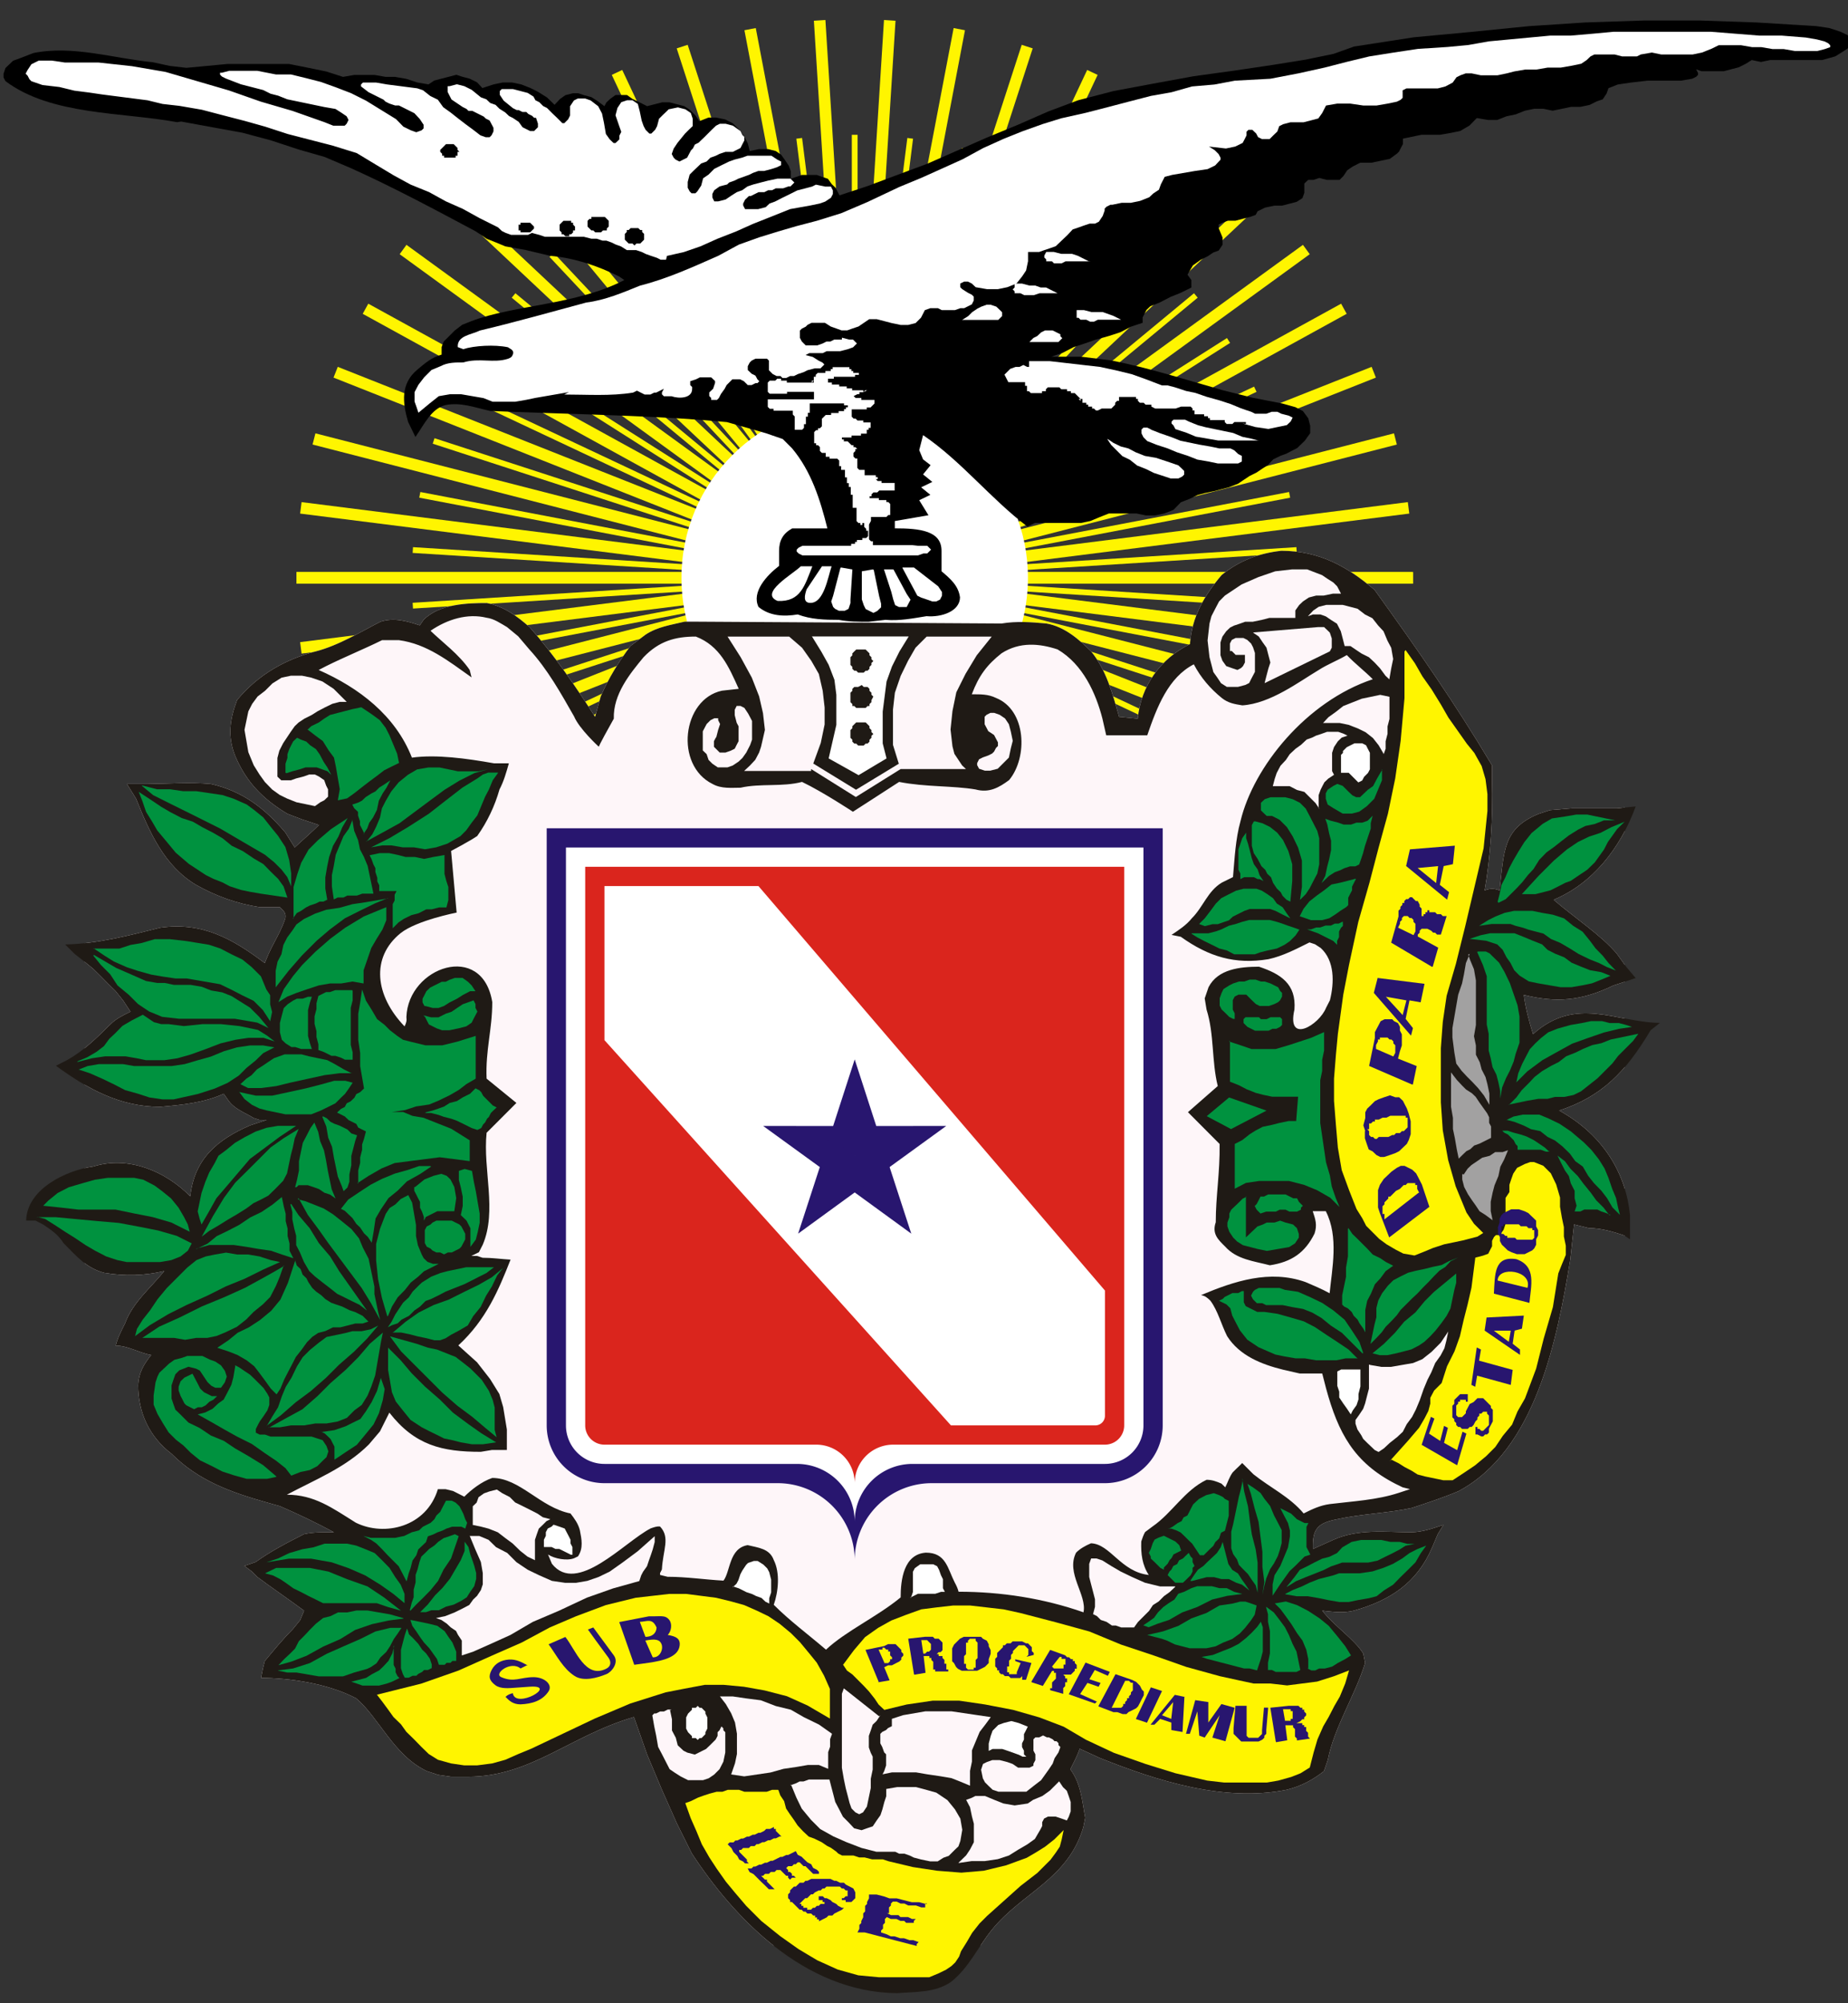 <?xml version="1.0" encoding="UTF-8" standalone="no"?>
<svg xmlns="http://www.w3.org/2000/svg" xmlns:xlink="http://www.w3.org/1999/xlink" viewBox="-222 -295 480 520" style="fill-rule:evenodd">
<rect x="-222" y="-295" width="480" height="520" fill="#333333" stroke="none"/>
<defs>
	<style type="text/css">
	<![CDATA[
		.fil0 {fill:none}
		.fil1 {fill:white}
		.fil2 {fill:black}
		.fil3 {fill:#FEF6F9}
		.fil4 {fill:#28166F}
		.fil5 {fill:#FFF500}
		.fil6 {fill:#00923F}
		.fil7 {fill:#DA251D}
	]]>
	</style>
	<polygon id="triangle" points="0.162,0 0,-0.5 -0.162,0" transform="scale(50)" />
	<g id="star">
		<use xlink:href="#triangle"/>
		<use xlink:href="#triangle" transform="rotate(72)"/>
		<use xlink:href="#triangle" transform="rotate(-72)"/>
		<use xlink:href="#triangle" transform="rotate(144)"/>
		<use xlink:href="#triangle" transform="rotate(-144)"/>
	</g>
	<line id="raio1" stroke="#fff500" stroke-width="3" x1="-145" x2="145"/>
	<line id="raio2" stroke="#fff500" stroke-width="1.5" x1="-115" x2="115"/>
	<g id="sol">
		<use xlink:href="#raio1" />
		<use xlink:href="#raio1" transform="rotate(7.2)" /><use xlink:href="#raio1" transform="rotate(14.4)" /><use xlink:href="#raio1" transform="rotate(21.6)" /><use xlink:href="#raio1" transform="rotate(28.8)" /><use xlink:href="#raio1" transform="rotate(36)" /><use xlink:href="#raio1" transform="rotate(43.2)" /><use xlink:href="#raio1" transform="rotate(50.4)" /><use xlink:href="#raio1" transform="rotate(57.6)" /><use xlink:href="#raio1" transform="rotate(64.8)" /><use xlink:href="#raio1" transform="rotate(72)" /><use xlink:href="#raio1" transform="rotate(79.2)" /><use xlink:href="#raio1" transform="rotate(86.4)" /><use xlink:href="#raio1" transform="rotate(93.6)" /><use xlink:href="#raio1" transform="rotate(100.8)" /><use xlink:href="#raio1" transform="rotate(108)" /><use xlink:href="#raio1" transform="rotate(115.2)" /><use xlink:href="#raio1" transform="rotate(122.4)" /><use xlink:href="#raio1" transform="rotate(129.6)" /><use xlink:href="#raio1" transform="rotate(136.8)" /><use xlink:href="#raio1" transform="rotate(144)" /><use xlink:href="#raio1" transform="rotate(151.2)" /><use xlink:href="#raio1" transform="rotate(158.4)" /><use xlink:href="#raio1" transform="rotate(165.6)" /><use xlink:href="#raio1" transform="rotate(172.8)" /><use xlink:href="#raio1" transform="rotate(180)" />
		<use xlink:href="#raio2" transform="rotate(3.6)" /><use xlink:href="#raio2" transform="rotate(10.8)" /><use xlink:href="#raio2" transform="rotate(18)" /><use xlink:href="#raio2" transform="rotate(25.2)" /><use xlink:href="#raio2" transform="rotate(32.4)" /><use xlink:href="#raio2" transform="rotate(39.6)" /><use xlink:href="#raio2" transform="rotate(46.8)" /><use xlink:href="#raio2" transform="rotate(54)" /><use xlink:href="#raio2" transform="rotate(61.2)" /><use xlink:href="#raio2" transform="rotate(68.4)" /><use xlink:href="#raio2" transform="rotate(75.6)" /><use xlink:href="#raio2" transform="rotate(82.8)" /><use xlink:href="#raio2" transform="rotate(90)" /><use xlink:href="#raio2" transform="rotate(97.2)" /><use xlink:href="#raio2" transform="rotate(104.4)" /><use xlink:href="#raio2" transform="rotate(111.6)" /><use xlink:href="#raio2" transform="rotate(118.8)" /><use xlink:href="#raio2" transform="rotate(126)" /><use xlink:href="#raio2" transform="rotate(133.2)" /><use xlink:href="#raio2" transform="rotate(140.4)" /><use xlink:href="#raio2" transform="rotate(147.6)" /><use xlink:href="#raio2" transform="rotate(154.8)" /><use xlink:href="#raio2" transform="rotate(162)" /><use xlink:href="#raio2" transform="rotate(169.2)" /><use xlink:href="#raio2" transform="rotate(176.4)" />	<ellipse class="fil1" rx="45" ry="45" /> 
	</g>
	<path id="path3001" fill="#1f1a15" d="m -139.109,-80.831 -4.352,-1.44 -3.872,-1.472 c -6.603,-3.949 -10.791,-8.469 -13.567,-15.008 -2.05,-5.109 -1.408,-9.562 0.48,-14.527 5.61,-6.814 12.925,-10.661 20.351,-12.608 6.21,-1.602 12.027,-5.278 16.927,-7.744 3.48,-1.114 6.833,-0.153 10.176,0.96 l 0.992,-1.44 c 4.134,-4.169 11.511,-4.352 16.447,-4.352 4.461,0.889 7.773,3.359 11.135,6.304 6.378,7.227 11.766,15.136 16.959,23.232 l 1.472,-5.311 c 2.032,-4.716 4.672,-9.004 7.744,-13.089 l 3.871,-2.912 c 3.109,-2.075 6.65,-2.525 10.176,-3.392 l 2.399,0 79.931,0.48 c 3.911,-0.649 7.711,-0.353 11.615,0 4.822,0.817 8.672,4.322 11.648,7.264 3.969,4.875 5.559,11.035 7.263,16.96 l 4.831,0.48 c 0.829,-8.541 5.92,-15.579 13.567,-19.36 0.472,-7.102 3.746,-12.647 8.223,-17.92 4.557,-3.752 9.739,-5.67 15.519,-6.304 9.78,0.028 17.004,3.978 24.223,10.176 11.841,16.468 20.654,29.095 30.494,45.536 l 0,3.872 c 0.26,9.664 -0.408,20.092 -1.92,28.576 1.529,-0.6 2.56,-0.5 3.871,0 1.186,-10.362 0.893,-16.084 10.176,-19.872 l 2.912,-0.96 5.791,-0.48 5.824,0 5.791,0 4.864,-0.48 c -3.987,10.982 -11.372,20.113 -21.31,24.224 5.652,4.847 12.379,9.216 16.446,14.048 l 2.432,3.392 2.432,2.88 -2.911,0.993 -2.912,0.95 c -8.3,4.032 -14.886,4.506 -23.23,2.431 0.425,3.477 1.489,7.308 2.399,10.176 11.193,-10.011 21.535,-3.039 32.958,-2.912 l -2.432,1.92 c -6.457,10.82 -12.665,17.199 -23.742,20.832 11.627,6.42 17.34,16.499 18.399,27.136 l 0,6.304 -1.439,-0.992 c -3.036,-1 -6.013,-1.92 -9.216,-1.92 -1.289,-0.326 -2.581,-0.643 -3.872,-0.95 l -1,9.184 c -3.438,20.829 -8.966,49.356 -29.054,60.064 -3.967,1.666 -8.045,3.006 -12.127,4.352 -6.417,1.367 -12.956,1.499 -19.359,2.912 -4.701,0.893 -6.303,2.303 -6.303,6.784 l 0,0.95 5.343,-2.4 c 6.547,-2.918 13.438,-1.953 20.319,-1.953 2.909,-0.068 5.529,-1.024 8.256,-1.92 l -1.472,2.4 -1.44,3.392 c -3.981,9.355 -11.031,13.842 -20.35,16.48 -2.787,0.675 -5.427,0.308 -8.223,0 3.174,4.08 8.318,7.365 10.655,11.135 l 0.48,2.432 c -2.619,8.493 -7.991,16.555 -9.695,25.184 l -1,2.912 c -3.043,2.373 -5.985,3.913 -9.695,4.833 -16.222,3.223 -33.459,-2.243 -48.445,-8.224 l -5.312,-2.432 c -0.605,1.872 -1.659,3.785 -2.432,5.344 2.841,3.73 3.145,8.775 3.872,12.576 l -0.48,2.432 c -3.998,13.536 -15.849,16.919 -23.742,26.624 -3.699,4.559 -5.975,9.873 -10.655,13.568 -4.261,2.857 -9.047,2.5 -14.047,2.912 -24.071,-0.273 -42.333,-19.579 -53.276,-36.32 l -3.872,-7.776 -3.871,-8.704 -3.872,-9.216 -3.391,-9.664 c -16.604,4.826 -26.794,15.488 -43.102,15.488 l -4.352,0 -3.392,-0.48 -2.911,-0.96 c -8.57,-3.966 -12.556,-14.008 -18.399,-18.911 -7.597,-3.982 -17.565,-5.263 -24.702,-5.312 l 0.48,-2.432 0.48,-1.92 c 2.38,-2.844 4.616,-5.61 7.263,-8.256 l 1.951,-2.4 1,-2.432 c -4.105,-3.038 -8.594,-6.076 -12.127,-8.737 l -1.439,-1.44 -1.952,-1.44 2.912,-0.992 c 3.975,-2.84 8.249,-5.06 12.607,-7.264 2.562,-0.563 5.141,-0.48 7.744,-0.48 -4.555,-2.474 -9.28,-4.715 -14.047,-6.784 l -3.392,-0.96 c -9.295,-2.606 -17.767,-5.671 -24.702,-12.607 -5.812,-4.432 -8.703,-10.71 -8.703,-17.92 0.165,-3.153 1.481,-5.363 3.392,-7.744 -3.049,-0.502 -6.059,-2.431 -9.215,-2.431 0.509,-2.068 1.48,-3.908 2.432,-5.793 1.988,-5.452 6.629,-9.15 10.175,-13.567 -5.075,1.232 -10.378,1.328 -15.519,0.48 -4.711,-1.184 -7.349,-4.437 -10.655,-7.744 -1.355,-2.192 -3.248,-3.456 -5.312,-4.832 l -1.952,-1 -2.432,0 c 0.174,-8.17 10.339,-13.042 17.439,-14.048 9.161,-2.844 18.719,1.219 25.182,7.744 1.064,-9.74 7.051,-14.725 15.519,-18.4 l 4.352,-1.44 -1.92,0 -1.472,-0.48 c -2.47,-1.519 -5.132,-2.332 -6.783,-4.864 l -1,-1.44 c -5.217,2.376 -10.847,2.886 -16.479,3.392 -10.529,-0.007 -18.841,-4.634 -27.102,-10.657 l 2.88,-1.471 c 4.271,-2.34 7.726,-5.8 11.167,-9.185 1.536,-1.564 3.382,-2.438 5.312,-3.392 l -1.92,-2.912 -1.952,-2.432 -1.952,-1.92 -1.92,-1.952 -1.952,-1.92 -2.4,-1.953 -2.432,-1.92 -2.432,-2.432 c 8.426,-0.171 16.576,-2.331 24.702,-4.352 10.908,-1.524 18.623,2.782 27.135,9.185 l 1,-2.4 c 1.511,-3.266 3.232,-5.856 4.351,-9.215 0.223,-1.488 -0.448,-1.899 -1.439,-2.913 l -5.312,0 c -5.836,-0.889 -11.363,-2.896 -16.479,-5.792 -8.267,-4.96 -12.068,-13.705 -15.519,-22.304 l -2.4,-3.873 5.312,0 c 5.553,-0.042 10.944,-0.497 16.479,0 8.201,1.849 14.004,6.3 19.358,12.608 l 2.432,3.872 c 2.17,-2.027 4.588,-4.107 6.304,-5.823 z m 72.667,-20.353 c 0,0 -0.293,0.163 3.872,-7.264 -0.185,-6.34 4.168,-11.647 7.743,-15.968 4.022,-4.169 8.187,-5.344 13.567,-5.344 6.232,2.401 8.557,7.819 11.136,13.567 l -4.352,0.48 c -10.377,2.222 -12.347,19.345 -2.432,24.223 2.286,1.29 5.022,0.96 7.263,0.96 5.216,-1.176 10.795,-0.148 15.967,-1.5 5.397,2.584 13.217,7.744 13.217,7.744 0,0 8.381,-5.385 11.998,-7.744 6.733,1.34 14.016,0.966 19.838,1.952 3.569,0.983 6.125,-0.504 8.735,-2.432 4.906,-5.917 4.486,-18.161 -3.392,-21.312 -2.082,-1.018 -4.055,-0.95 -6.303,-0.95 1.844,-4.873 3.957,-7.667 7.744,-10.656 4.738,-3.035 9.84,-2.539 14.527,-1 6.617,3.864 9.964,11.422 11.647,17.92 l 1,4.384 c 3.552,0 7.103,0 10.655,0 2.528,-7.38 5.469,-15.009 12.095,-18.432 1.823,3.47 4.254,6.288 7.263,8.736 1.659,1.339 3.317,1.586 5.344,1.92 7.311,-0.476 14.673,-6.11 19.838,-9.184 2.342,-1.509 4.9,-2.454 7.296,-3.873 2.23,2.319 4.496,4.017 6.751,6.272 -17.239,5.732 -30.993,22.716 -34.366,36.832 -1.31,4.734 -1.515,9.658 -1.951,14.527 l -2.912,1.44 c -3.665,2.211 -4.812,6.284 -7.743,9.216 -1.493,1.835 -3.373,3.058 -5.312,4.351 l 2.399,0.48 c 7.303,5.216 14.113,7.252 22.783,5.824 3.788,-0.827 7.209,-2.643 10.655,-4.352 l 1.439,0.48 1.472,0.96 c 3.673,3.341 3.536,9.021 2.4,13.568 l -1,1.952 c -1.81,4.528 -10.301,9.595 -8.224,0.48 0.534,-6.651 -3.605,-9.287 -9.215,-11.136 -4.893,0.023 -10.644,0.585 -13.088,5.312 l -1,2.912 0.48,2.913 c 2.036,6.421 1.289,13.345 2.911,19.84 l -7.743,6.784 8.223,8.256 c 0.104,7.564 -1,13.421 -1,20.32 -1.03,2.981 0.594,4.503 2.432,6.304 2.974,3.364 7.511,3.787 11.615,4.864 5.61,-0.842 9.158,-3.258 11.615,-8.256 0.725,-2.231 0.227,-3.673 -0.48,-5.792 1.128,0 2.38,0 3.392,0 3.418,6.641 1.617,14.966 1,21.312 -2.023,-1.118 -4.151,-2.003 -6.272,-2.912 -9.283,-3.279 -18.453,-0.253 -27.135,3.392 1.1,0.193 1.667,0.699 2.432,1.44 1.972,2.654 2.82,6.177 4.352,9.216 3.225,5.078 8.94,7.319 14.527,8.704 l 4.352,0.992 5.824,0 1,3.873 c 3.151,11.596 7.293,19.216 17.918,24.704 l 1.952,0.96 1.92,0.48 -2.912,0.96 c -5.739,1.884 -11.93,2.169 -17.918,2.913 -2.49,0.334 -4.584,1.32 -6.784,2.432 -3.605,-4.311 -8.74,-6.725 -13.055,-10.176 l -2.911,-2.912 -0.48,0.48 -0.48,0.48 -0.512,0.48 -1,0.993 c -0.865,1.201 -1.257,2.545 -1.92,3.872 l -0.992,-0.96 c -1.347,-0.58 -2.416,-0.992 -3.871,-0.992 -5.769,2.761 -8.908,8.599 -14.047,12.128 l -1.92,1.44 c -0.448,0.763 -0.704,1.602 -0.992,2.432 -0.127,3.196 0.245,6.142 1.952,8.704 -7.284,-0.815 -9.991,-8.033 -15.007,-8.224 -1.479,0.632 -2.842,1.39 -3.872,2.432 -2.737,5.333 2.882,10.948 1.92,15.487 -10.374,-3.639 -21.479,-5.344 -32.446,-5.344 -0.215,-0.849 -0.571,-1.623 -1,-2.4 -1.85,-3.628 -2.261,-7.743 -7.49,-7.743 -5.767,0.403 -6.557,7.046 -6.557,11.616 -6.16,5.077 -14.207,8.705 -19.39,13.567 -4.85,-4.139 -9.394,-7.474 -13.567,-11.647 1.197,-3.382 1.677,-8.314 0,-11.616 -1.078,-2.998 -4.026,-3.194 -6.784,-3.873 -4.866,0.82 -4.449,6.828 -6.272,9.216 -4.858,-0.264 -9.638,-1 -14.526,-1 l -1.952,-0.48 0,-0.48 0.48,-0.95 c 0.281,-5.163 2.216,-8.261 -0.48,-11.135 -0.873,-0.111 -1.617,0.214 -2.432,0.48 -6.899,3.552 -19.169,17.432 -25.662,9.184 l -1,-2.4 c 1.691,1.109 4.942,1.703 6.784,0.96 l 1,-0.48 c 1.42,-2.138 0.952,-4.391 0.48,-6.784 -0.439,-1.726 -1.376,-2.975 -2.432,-4.352 -7.9,-1.572 -13.13,-9.216 -20.319,-9.216 -2.795,0.947 -5.505,3.097 -7.263,4.864 l -2.911,-1.472 -1.952,-0.48 -1,0 -1,0 c -2.957,9.794 -13.798,12.394 -21.31,8.704 -6.158,-3.843 -10.787,-7.264 -17.919,-7.264 7.427,-3.952 15.301,-7.045 21.311,-13.056 l 2.88,-3.392 2.432,-4.863 c 6.616,8.495 13.709,10.175 23.742,10.175 l 2.911,-0.48 3.872,0 0,-2.432 0,-2.88 -0.48,-2.913 -0.48,-2.912 -0.992,-3.392 -2.399,-3.872 -3.392,-4.352 -4.864,-4.384 c 7.222,-6.665 10.423,-14.305 13.567,-22.273 -2.487,-0.14 -4.721,-0.48 -7.263,-0.48 l -1.44,-0.48 -1.472,0 1.952,-0.96 1,-1.952 c 3.769,-8.851 0.004,-19.44 1,-29.056 l 7.743,-7.744 -7.743,-6.305 c -0.318,-7.382 1.471,-12.748 1.471,-19.872 -2.581,-15.848 -21.855,-9.147 -22.302,3.873 0.137,0.975 -0.062,1.596 -0.48,2.432 -7.654,-7.954 -8.856,-17.888 -1,-24.224 4.223,-3.323 14.527,-5.312 14.527,-5.312 l -1.44,-16 c 0,0 4.606,-2.413 6.784,-3.873 2.625,-3.693 4.552,-7.759 5.791,-12.096 1.134,-2.157 1.773,-4.456 2.432,-6.783 l -3.871,0 c -7.208,-1.28 -15.024,-2.34 -21.31,-1.472 -4.292,-10.958 -13.752,-18.133 -24.223,-22.752 l 1.92,-0.993 c 4.799,-2.385 9.751,-4.387 14.559,-6.752 1.451,0 2.901,0 4.352,0 7.323,0.984 12.832,5.385 18.878,9.664 l -0.48,-1.92 c -2.783,-4.08 -7.145,-7.23 -10.176,-10.176 4.412,-3.024 9.643,-4.571 14.527,-3.392 2.017,0.27 3.615,1.438 5.343,2.432 l 2.911,2.4 2.88,3.391 c 4.755,5.177 8.182,11.37 11.648,17.44 1.329,3.179 6.303,7.744 6.303,7.744 z" />
	<clipPath id="contorno_cut">
		<use xlink:href="#path3001" />
	</clipPath>
</defs>
<use xlink:href="#sol" y="-145" />
<rect class="fil3" x="-200" y="-160" width="400" height="370"  clip-path="url(#contorno_cut)"/>
<use xlink:href="#path3001" />
<path id="path3003" class="fil2" d="m -174.95,-263.45 8.2,1.5  7.7,1.4 7.3,1.95 7.3,2.4 6.8,1.95 6.8,2.9 c 11,4.95 21.757,10.721 32.4,16.4 l 1.5 ,1 1.4,0.95 2.4,0.95 2.4,1 5.312,0.95 6.304,1.5 c 6.4,0.575 12.235,2.549 17.9,5.345 l 1.4,0.95 c -12.546,6.502 -28.454,6.4 -39.71,10.657 l -2.4,0.95 -1.95,1.5  -1.4,1.4 -1.5 ,1.5  -0.5,1.4 0,1.95 c -2.564,0.71 -4.317,2.213 -6.303,3.9 -4.4,3.636 -3.868,8.549 -2.4,13.568 l 1.9,3.9 c 2.335,-3.323 4.122,-7.311 7.743,-8.255 3.95,-0.827 7.601,0.6 11.648,1.5  19,0.809 39.207,1.111 55.677,2.4 l 5.823,0.5 5.312,1.5 4.864,1.4 4.352,1.5  2.4,2.4 c 5,5.95 7.336,13.4 9.183,20.8 l -7.744,0 -1.4,0 c -2.4,1.317 -3.4,3.156 -3.4,5.824 0,1.3 0,2.581 0,3.9 -3.251,2.5 -7.2,6.8 -5.343,10.657 2.9,2.4 6.627,2.537 10.175,1.95 3.456,1.301 7,1.4 10.656,1.4 2.569,0.502 5.142,0.5  7.743,0.5  l 4.4,-0.5  c 3.624,0.315 7.102,-0.374 10.655,-0.95 3.95,0.336 8.642,-1.28 8.704,-4.864 -0.4,-3.1 -2.533,-4.864 -4.8,-6.8 l 0,-2.656 0,-2.656 c 0,-5.213 -5.656,-5.824 -12.127,-5.824 l 0,-1.9 8.735,-1.5  -2.4,-3.9 2.9,-1.4 -2.4,-1.95 2.9,-1.4 -2.4,-1.95 1.95,-2.4 -1.95,-1.5  -1,-2.4 1,-3.9 c 10,6.8 17.425,16.4 27.1,23.745 l 1.95,-0.95 2.4,0 2.4,0 2.4,0 2.4,0 2.4,0 2.4,-0.5 2.4,-1 2.4,-0.95 2.4,0 2.4,0 2.4,0 2.4,0.5  2.4,0 2.4,-0.5  2.4,-0.95 1.9,-1.95 2.4,-0.95 1.95,-0.95 1.9,-0.5  2.4,-0.5 1.9,-0.5 1.95,-0.5 2.4,-0.95 1.4,-0.95 1.5 ,-1 1.9,-0.95 1.4,-0.95 1.5 ,-0.95 1.4,-1.5  1.95,-0.95 1.4,-0.5 2.9,-1.5  1.95,-1.9 1.4,-1.95 0,-1.9 -0.5,-1.95 -1.4,-1.9 -1.95,-1 -3.4,-0.95 -7.743,-1.5 -7.744,-1.95 c -9.681,-2.768 -19.2,-5.8 -29,-7.744 l -7.744,-0.95 -7.743,0 2.9,-1 2.9,-1.5 2.9,-0.95 2.9,-1 3.4,-0.95 2.9,-0.95 2.9,-1.5  2.9,-0.95 0,-1.4 0.5 ,-0.95 0.5,-1 1,-0.95 2.4,-0.95 2.9,-1.5  2.4,-0.95 1.95,-0.95 1,-0.5  0,-1 0,-0.95 -1,-1.4 1.4,-2.4 1.95,-1.4 1.95,-1 1.4,-0.95 1.4,-0.5  1,-1.5  0,-1.9 -1,-2.4 0,-0.95 1,-0.5 1.4,-0.5  1.95,0 1.9,-0.5 1.95,-0.5 1.4,-0.5  0.5 ,-0.95 1.95,-0.95 2.4,-0.5 1.95,0 1.95,-0.5 1.9,-0.5 1.5 ,-0.95 0.5 ,-1.4 0,-2.4 1,-0.95 1.4,0 1.5 ,-0.5 1.9,0.5 1.95,0 1.4,0 1,-1 1,-1.5 1.4,-0.95 1.95,-1 2.9,0 2.4,-0.5  2.4,-0.5 1.9,-1.4 0.5,-0.5 0.5 ,-1 0.5,-0.95 0,-1.4 2.4,-0.5 2.4,-0.5 2.4,0 2.4,0 2.9,-0.5  2.4,-0.5 2.4,-1.4 1.9,-1.95 2.9,0.5 2.4,0 2.4,-0.95 2.4,-0.5 2.4,-0.95 2.4,-0.5 2.4,0 2.4,0.5 2.4,-0.5 2.4,-0.5  2.4,0 2.4,-0.5 1.9,-0.95 1.5 ,-0.5  1,-1.5  0.5 ,-1.4 2.4,-0.95 3.4,-0.5 4.352,-0.5  4.352,0 4.352,0 2.9,-0.5 1,-0.5  0.5,-0.5 0,-0.5  -0.5,-0.95 1.4,0.5  1.95,0 1.9,0 1.95,0 1.9,-0.5  1.95,-0.5 1.9,-0.95 1.5 ,-0.95 2.4,0.5 2.4,-0.5 1.95,0 2.4,0 1.95,0 2.4,0 2.4,0 2.4,0 3.4,-0.95 2.4,-1.5  1.4,-0.95 0,-1.5 -0.5 ,-1.5  -1.95,-0.95 -2.9,-0.95 -3.359,-0.5 -15.5,-0.95 -14.527,-0.5 -15,0 -15,0.5 -14.559,0.95 -15,1.5  -15,1.4 -15.5,2.4 -5.311,1.9 -7.264,1.5  -8.735,1.4 -10.143,1.5  -10.176,1.4 -10.655,1.95 -10.176,1.9 -9.216,2.4 -7.743,2.9 -7.744,3.4 -8.256,3.4 -7.744,3.4 -7.744,3.4 -7.743,2.88 -7.744,2.9 -7.264,2.4 -1,-1.95 -1,-0.95 -1,-1.4 -1.5 ,-0.5 -1.4,-0.5 -1.95,0 -1.9,0 -2.9,1 0,-1.95 -0.5,-1.4 -1,-1.5  -1,-1.4 -1.4,-0.95 -1.95,-0.5 -2.4,0 -2.4,0.5 -0.5,-1.95 -1,-1.95 -1.5 ,-1.9 -1.4,-1.4 -1.95,-1 -2.4,-0.5 -1.95,0 -2.4,0.95 -1,-1.5 -1.4,-1.4 -1.5 ,-1 -1.9,-0.5 -1.95,-0.5  -1.9,0 -1.95,0.5  -1.95,0.5 -1.9,-0.95 -1.95,-0.95 -1.4,-1 -1.95,0 -1,0 -1.4,1 -1,0.95 -0.5,0.95 -1.9,-1.4 -1.5 ,-0.95 -1.9,-0.5 -1.5 ,-0.5  -1.4,0 -1.95,0.5  -1.4,1 -1.4,1.5 -1.95,-1.9 -2.4,-1.5  -1.9,-0.95 -2.4,-0.95 -2.4,-0.5 -2.4,0 -2.4,0.5 -2.9,0.95 -1.4,-1.5  -1.95,-0.95 -1.9,-0.5  -1.5 ,-0.5 -1.9,0.5 -1.95,0.5  -1.9,0.5 -1.5 ,1 -2.9,-0.5 -2.9,-0.95 -2.9,-0.5  -2.4,0 -2.9,-0.5 -2.4,0 -2.9,0 -2.9,0.5 -4.352,-1.4 -4.864,-1 -4.8,-0.95 -5.343,0 -5.312,0 -5.344,0 -5.312,0.5 -5.344,0.5  -4.352,-0.5  -4.352,-0.95 c -10.259,-1 -20.746,-4.457 -31,-2.4 l -3.9,1.5  -1.4,0.5  -1,0.95 -1,0.95 -0.5 ,1.5  0,0.95 0.5 ,0.95 c 11.95,8.95 30.275,7.998 44.573,10.656 z" />
<path id="path3011" class="fil3" d="m 11.537,-96.8 -11.2,6.8 -11.1,-6.8 1.95,-5.345 1,-4.8 0,-4.4 -0.5 ,-4.352 -1,-4.352 -1.95,-3.4 -2.4,-3.4 -3.359,-2.9 -15.999,0 3.4,5.344 2.9,5.312 1.9,4.864 1,4.351 0.5,4.352 -1,4.352 -0.5 ,1.5  -1,1.9 -1.4,1.5  -1.5 ,1.4 17.4,0 0,-0.5 11.615,7.264 11.648,-7.264 16.95,0 -1,-0.95 -1,-1.5  -1,-1.5 -0.5 ,-1.95 -0.5,-4.352 0.5,-4.8 1,-4.864 2.4,-4.8 2.9,-4.8 3.9,-4.863 -16.9,0 -2.9,2.9 -1.95,3.4 -1.9,3.9 -1.5 ,4.352 -0.5 ,4.4 0,4.352 0,4.8 1.5 ,4.864 z m -47.5,-6.8 0.5 ,-1.95 0.5,-1.5 -0.5,-1 0,-0.5  -1,0 -1,0.5  -1,1 -1,1.9 0,1.5  0,1.5 0,1.95 1,0.95 0.5,1.5 1,1 1.4,0.95 1.5 ,0 1,0 1.4,-0.5 1.5 ,-1 1,-0.95 1,-1.4 1,-1.95 0.5,-1.4 0,-1.95 0,-2.9 -1,-1.9 -1,-1.5  -1,-0.5 -1,0 -0.5 ,1 0,1.4 0.5 ,1.95 0.5,0.95 0,0.95 0,1.5  0,1.4 -0.5,0.95 -0.5 ,1 -1,0.5 -1.4,0.5  -1,0 -0.5,0 -0.5,-0.5  -0.5 ,-0.5 -0.5,-0.5 0,-0.5  0,-0.95 0.5,-0.95 z m 70.715,-1.5  -0.5 ,-0.95 -0.5,-0.95 0,-1 0,-0.95 0.5,-0.5  1,-0.5 1,0 1.4,0.5 1.4,0.95 1,1.5  0.5,1.9 0.5 ,2.4 -0.5 ,1.95 -0.5,2.4 -1.5 ,1.5  -1.4,1.4 -1.95,0.5 -1.4,0 -1.5 ,-0.5 -0.5 ,-0.95 0,-0.5  0.5 ,-1 1,-0.5  1.4,-0.5 1,-0.5  0.5,-0.5 0.5 ,-0.95 0.5,-0.5 0,-0.95 -0.5,-0.95 -0.5 ,-0.95 -1.5 ,-1 z" />
<path id="path3013" class="fil1" d="m 1.841,-126.4 0.5,0 0.5 ,0 0.5,0.5 0.5 ,0.5 0,0.5  0.5,0.5 0,0.5  0.5,0.5 -0.5,0.5  0,0.5 -0.5,0.5  0,0.5 -0.5 ,0.5 -0.5,0 -0.5 ,0.5  -0.5,0 -0.95,0 -0.5,-0.5  -0.5 ,0 -0.5,-0.5 0,-0.5 -0.5 ,-0.5  0,-0.5 0,-0.5  0,-0.5 0,-0.5  0.5 ,-0.5 0,-0.5  0.5,-0.5 0.5 ,-0.5 0.5,0 0.95,0 z m 0,9.216 0.5,0.5 0.5 ,0 0.5,0 0.5 ,0.5  0,0.5 0.5,0.5  0,0.5 0.5,0.5 -0.5,0.95 0,0.5  -0.5,0.5 0,0.5  -0.5 ,0 -0.5,0.5 -0.5 ,0 -0.5,0 -0.95,0 -0.5,0 -0.5 ,-0.5 -0.5,0 0,-0.5  -0.5 ,-0.5 0,-0.5  0,-0.95 0,-0.5 0,-0.5 0.5 ,-0.5  0,-0.5 0.5,-0.5  0.5 ,0 0.5,0 0.95,-0.5 z m 0,9.7 0.5,0 0.5 ,0 0.5,0.5 0.5 ,0.5  0,0.5 0.5,0.5  0,0.5 0.5,0.5  -0.5,0.5 0,0.5 -0.5,0.5  0,0.5 -0.5 ,0.5  -0.5,0 -0.5 ,0.5 -0.5,0 -0.95,0 -0.5,-0.5 -0.5 ,0 -0.5,-0.5  0,-0.5 -0.5 ,-0.5  0,-0.5 0,-0.5 0,-0.5  0,-0.5 0.5 ,-0.5  0,-0.5 0.5,-0.5  0.5 ,-0.5 0.5,0 0.95,0 z m -13,-22.303 25.182,0 -2.4,3.9 -1.95,3.9 -1.4,3.9 -0.5,3.9 -0.5,3.9 0,4.352 0,3.9 1,3.9 -7.264,4.352 -7.775,-4.352 1,-4.352 1,-4.352 0,-3.9 0,-3.9 -0.5,-3.9 -1.5 ,-3.9 -1.9,-3.4 -2.4,-3.9 z" />
<path id="path3015" class="fil3" d="m 126.313,-140.9 -1,-1.9 -1,-1 -1.5 ,-0.95 -1.4,-0.95 -3.9,-1.5  -3.9,0 -4.4,0.5 -4.352,1.5  -4.352,1.9 -4.352,2.9 -1.5 ,1.5  -1,1.9 -1,1.95 -0.5,1.9 -0.5,4.4 0.5,4.352 0.5,1.9 0.5 ,1.95 1,1.4 1,1.5  1.5 ,0.95 1.4,0 1.5 ,0 1.9,-0.5 1,-0.5  0.5,-1 0.5 ,-0.95 0.5,-0.95 0,-0.95 0,-1.5  0,-0.95 0,-1.5 -0.5,-1.5  -0.5 ,-0.95 -1,-0.95 -1,-0.5 -1,0 -1,0 -1,0.5 -0.5,0.95 0,0.5  0,0.5 0,0.95 0.5,0 0.5 ,0.5 0.5,0.5  1,0 1.4,0 0,0.5 0,0.95 0,0.5  -0.5,0.95 -0.5 ,0.5 -0.95,0.5 -1.5 ,-0.5 -1.4,-0.5 -1,-1.4 -0.5,-1.4 0,-1.95 0,-1.4 0.5,-1.5  1,-1.4 1,-0.95 1,-0.5 1.5 ,-0.5  1.4,-0.5 1.95,0 2.4,-0.5  1.95,-0.5 2.4,0 2.4,0 1.95,0 0,-1.95 1,-1.4 1,-0.95 1.5 ,-1 1.9,-0.5 1.95,0 2.4,-0.5  1.9,0 z" />
<path id="path3017" class="fil3" d="m 103.563,-130.719 1.4,0.95 1,1.5  1,1.4 0.5,1.95 0.5 ,1.9 -0.5 ,1.5  -0.5,1.9 -0.5,1.95 16.95,-8.256 0.5 ,-0.95 0,-1.4 0,-1 -0.5 ,-1.5 -0.5,-0.5 -1,-0.95 -0.5 ,0 -1,0 -16.9,1.4 z" />
<path id="path3019" class="fil3" d="m 117.61,-135 1.4,-0.5 1.95,0 1.4,0.5 1.4,0.95 1.5 ,0.95 1,1.95 0.5,1.9 0.5 ,1.95 1.5 ,0 1.4,0.95 1.5 ,1 1.9,0.95 1.5 ,1.4 1.4,1.5  1.4,1.9 1,0.95 0.5 ,-2.88 0.5,-2.4 -0.5,-2.9 -1,-1.9 -1,-2.4 -1.4,-1.5  -1.5 ,-1.9 -1.9,-0.95 -1.95,-1.5  -1.9,-0.5  -1.95,-0.5 -1.9,0 -2.4,0 -1.95,0.5 -1.4,0.95 -1.4,1.5  z" />
<path id="path3021" class="fil3" d="m 137.4,-99.231 0.5 ,-1.4 0,-1.95 0.5,-1.95 0,-1.9 0.5,-1.95 0,-1.9 0,-1.95 0,-1.9 -2.4,-0.5 -2.4,0.5 -2.4,0.5  -2.4,0.95 -2.4,0.95 -1.9,1.5  -1.95,1.4 -1.4,1.5  1.9,0 2.4,0 2.4,0.5 2.4,0.95 1.95,0.95 1.9,1.5  1.5 ,1.9 1.4,2.4 z" />
<path id="path3023" class="fil1" d="m 126.313,-94.4 0.5,0 1,0 0.5 ,0 0.5,0.5 0.5 ,0.5 0.5,0.5 0.5 ,0.5  0.5,0.5 1,-0.5 0.5,-0.95 1,-1 0.5 ,-0.95 0,-0.95 0,-1 0,-0.95 0,-1.4 -0.5 ,-0.95 -0.5,-1 -1,-0.5 -1,0 -1,0 -1,0.5 -1,0.5  -1,1 0,0.5  -0.5,0.5 0,0.95 0,0.5  0,1 0,0.95 0,0.5  0,0.95 z" />
<path id="path3025" class="fil3" d="m 120.5,-85.183 0,-0.95 0,-1.5  0,-0.95 0.5,-1.4 0.5,-1 0.5 ,-0.95 1,-0.95 1.5 ,-1 -0.5,-0.95 0,-1.4 0,-1.95 0,-1.4 0.5,-1.5  1,-1.5 1,-0.95 1.5 ,-0.5 -1,-0.5 -1.4,-0.5  -1.5 ,0 -1.4,0 -1.4,0.5  -1.5 ,0.5 -1,0.5 -1.4,0.5  -1.5 ,1.4 -1.4,1 -1.5 ,1.4 -1,1.5 -1.4,1.5  -1,1.9 -0.5,1.5  -0.5 ,1.9 1,0 1.95,0 1.4,0 1.95,1 1.9,0.5 1.5 ,1.5 1.4,1.4 1,1.5  z" />
<path id="path3027" class="fil6" d="m 136.95,-95.36 0,2.9 -1,2.4 -1,2.4 -1.95,1.95 -1.95,1.4 -1.9,0.5  -2.4,0 -2.4,-1.4 -1.5 ,-0.95 -0.5 ,-1.5  0,-1.4 0.5 ,-0.95 1.5 ,-1 1,-0.5 1.4,0.5 1.5 ,1.5  1,0.95 1,0.5  1,0 1,-0.95 1,-0.95 1.4,-1 1,-1.9 1.4,-2.4 z" />
<path id="path3029" class="fil6" d="m 134.536,-83.263 -0.5 ,1.95 0,1.4 -0.5,1.5  -0.5 ,1.5 -0.5,1.5  -0.5 ,1.9 -0.5,1.5  -0.5,1.4 -1,0.5 -1.4,0 -1.5 ,0.5  -1,0.5 -1.4,0.5 -1.5 ,0.95 -1,0.95 -1,0.95 1,-1.9 0.5 ,-2.4 0.5,-1.9 0.5 ,-2.4 0,-2.4 -0.5 ,-1.9 -0.5,-2.4 -0.5 ,-1.4 1.4,0.5  1.95,0.5 1.4,0.5  1.95,0 1.4,-0.5  1.5 ,0 1.4,-0.5 1,-1 z" />
<path id="path3031" class="fil6" d="m 115.658,-61.4 0.5 ,-3.4 0,-3.4 0,-3.4 -1,-3.4 -1.4,-2.9 -1.5 ,-2.4 -1.9,-1.9 -1.95,-1 -1.4,0 -1,-0.95 -0.5,-0.5 0,-0.95 0,-1 1,-0.95 1.5 ,-0.5 1.4,0 2.4,0 1.95,0.5 1.9,0.95 1.5 ,1.5  1,1.9 1,1.95 1,1.95 0.5 ,1.9 0,2.4 0,2.4 0,1.95 -0.5 ,2.4 -1,1.9 -1,1.95 -1,1.5 -1.5 ,1.5  z" />
<path id="path3033" class="fil6" d="m 104,-81.8 1.9,0.5 1.95,0.95 1.9,1.5  1.5 ,1.9 1.4,2.9 1,3.4 0,4.352 -0.5,5.345 -1,-0.5 -1,-1 -0.5,-0.95 -1,-0.95 -1,-1.5  -0.5 ,-1.4 -1,-0.95 -0.5,-1 -1,-0.95 -1,-1.9 -1,-1.5  -0.5,-1.9 0,-1.95 0,-1.9 0,-1.5  0.5,-0.95 z" />
<path id="path3035" class="fil6" d="m 100.171,-66.8 1,-0.5 0.5,0 0.5 ,0 1,0 0.5 ,0 1,0.5 0.5,0 1,0.5 -1,-1.5 -0.5,-1.5  -1,-1.4 -0.5 ,-1.4 -0.5,-1.95 -0.5,-1.9 -0.5 ,-1.5  0,-1.4 -1,1.4 -0.5,1.5  -0.5 ,1.4 0,1.9 0,1.5  0,1.9 0.5 ,1 0,1.4 z" />
<path id="path3037" class="fil6" d="m 89.5,-55.2 1.4,-1.4 1.5 ,-1.95 1.4,-1.9 1.4,-1.4 1.95,-1 1.9,-0.95 1.95,-0.5 1.95,0 1.4,0 1.4,0.5 1.5 ,0.95 1.4,1 1,1.4 1.5 ,0.95 1,1.5  1,1.4 -1.9,-0.95 -1.95,-1 -1.4,-0.5 -1.95,0 -1.4,0 -1.95,0 -1.4,0.5 -1,0.5 -1,0.5 -1,0.5 -1,0.95 -1.5 ,0.5  -1.4,0.5 -1.4,0 -1.95,0.5 -1.4,-0.5 z" />
<path id="path3039" class="fil6" d="m 87.564,-52.736 2.4,0 1.9,0 1.95,-0.5 1.4,-0.5 1.95,-0.95 1.9,-0.5 1.5 ,-0.5 1.9,-0.5  1.5 ,0 1.9,0 1.95,0 1.9,0.5  1.5 ,0.5 1.4,0.5 1.5 ,0.5 1.4,0.5 -1,1.5 -1.5 ,1.5  -1.4,0.95 -1.95,0.95 -2.4,0.5 -1.95,0.5 -1.4,0.5 -1.5 ,0 -1.9,0 -1.95,0 -1.9,-1 -1.95,-0.5 -1.9,-0.95 -1.95,-0.95 -1.9,-1 -1.5 ,-0.95 z" />
<path id="path3041" class="fil6" d="m 130.185,-66.8 -0.5 ,0.95 -0.5,1 0,0.95 -0.5 ,0.95 -0.5,1 0,0.95 0,0.95 -0.5 ,0.5 -1.5 ,0.95 -1.4,1 -1.5 ,0.95 -1.9,0.5 -1.5 ,0 -1.4,0 -1.4,-0.5 -1.5 ,-0.5 1,-1.95 1.5 ,-1.9 1.9,-1.5  1.95,-1.4 1.9,-1.5 2.4,-0.5 1.95,-0.5 1.9,-0.5 z" />
<path id="path3043" class="fil6" d="m 126.8,-55.648 0,1 -0.5,0.5 -0.5 ,0.95 0,0.5 0,0.95 -0.5,1 0,0.5 0,0.5 -0.5 ,-0.5 -0.5,-0.5 -1,-0.5 -1,-0.5 -1,-0.5 -1,-0.5 -1.4,-0.5 -1.4,-0.5 1,0 1.4,-0.5 1,0 1.4,-0.5 1.4,0 1,-0.5 1,0 1,-0.5 z" />
<path id="path3045" class="fil6" d="m 97.259,-10.111 9.7,3.4 -9.216,4.8 -6.303,-3.36 5.824,-4.864 z" />
<path id="path3047" class="fil6" d="m 97.259,-24.64 2.9,0.95 2.9,1 3.359,0 2.9,0 3.4,-1 2.9,-0.95 2.9,-0.95 3.4,-1.5  0,2.4 0,2.4 -0.5 ,2.4 0,2.9 -0.5,2.4 0,2.9 0,2.4 0,2.4 0,3.4 0.5,3.4 0.5 ,3.4 0.5,3.4 1,3.4 0.5 ,2.9 1,2.9 1,2.4 -2.4,-2.4 -3.4,-1.95 -3.4,-1.4 -3.9,-1 -3.9,0 -3.9,0 -3.4,0.5 -2.9,1.5  0,-11.616 1.95,-1 1.9,-1.5 1.5 ,-0.95 1.9,-1 2.4,-0.5 1.95,-0.5 2.4,-0.5 1.95,0 0.5 ,-6.304 -2.4,0 -1.9,0 -2.4,0 -2.4,-0.5 -1.9,-0.5 -2.4,-0.95 -1.9,-1 -2.4,-0.95 0,-10.656 z" />
<path id="path3049" class="fil6" d="m 106.4,15.552 1,-0.5  1,0 1,0 1,0 1,0 0.5 ,0 1,0.5  1,0.5 1,0 0.5 ,0.95 0.5,0.5  0.5 ,0.5 -0.5 ,0.5 0,0.5 -1,0.5 -1,0 -1,0 -1,-0.5 -0.5 ,0 -1,0 -1,0.5 -1,0 -1,0 -0.5,0 -1.5 ,0.5  -0.5 ,-0.5  -0.5,-0.5 -0.5 ,-0.95 0.5 ,-0.5 0.5,-0.95 0.5 ,-1 1,0 z" />
<path id="path3051" class="fil6" d="m 101.611,15.552 0,10.656 1,-0.95 1,-0.95 1,-0.95 1.4,-0.5  1,-0.5 1,0 1,0 1.5 ,-0.5 1.4,0.5 1.95,0.5 1,0.95 0.5 ,1.5 0,0.95 -1,1.5  -1.5 ,0.95 -2.9,0.5 -2.9,0.5  -2.4,-0.5  -1.95,-0.5 -1.9,-0.5 -1.5 ,-0.95 -1,-1 -1,-1.5 -0.5,-1.4 0,-1 0.5,-1.4 0,-0.95 0.5 ,-1 1,-0.95 1,-0.95 0.95,-0.95 1,-0.5 z" />
<path id="path3053" class="fil6" d="m 128.265,23.809 1,1.5 1,0.95 1.5 ,1.5  1.4,1.4 1.4,1.5  1.95,0.95 1.4,0.95 1.95,1 -1.95,1.4 -1.4,1.9 -1.4,1.5  -1,2.4 -1,1.9 -0.5,2.4 0,2.9 0,2.88 -0.5 ,-0.95 -1,-1.4 -0.5 ,-0.95 -1,-1 -0.5,-0.95 -1,-0.95 -1,-0.5 -0.5 ,-0.5 0,-2.4 0.5 ,-2.4 0.5,-2.4 0,-2.4 0.5 ,-2.9 0,-2.4 0,-2.4 0,-2.4 z" />
<path id="path3055" class="fil6" d="m 132.1,56.256 -1,-2.9 -1.9,-2.9 -1.95,-2.88 -2.9,-2.4 -2.9,-1.95 -2.9,-1.4 -3.4,-1.5  -3.4,-0.5 -1.4,-0.5 -1.5 ,0 -1.4,0 -1.5 ,0 -1,0 -1,0.5 -0.5,0.5 -0.5 ,1 0.5 ,0.95 0.5,0.5 0.5 ,0.5 1.4,0 1,0.5  1.4,0 1.4,0 1.5 ,0 2.4,0.5 2.9,0.5 2.4,0.95 2.4,1.4 2.4,1.95 2.9,1.9 2.4,2.4 2.9,2.9 z" />
<path id="path3057" class="fil6" d="m 130.665,57.7 -2.4,-2.4 -2.9,-1.95 -2.9,-1.9 -2.9,-1.95 -2.9,-1.5 -3.4,-1 -3.4,-0.95 -3.4,-0.5  -1.9,0 -1,-0.5 -1,-0.5 -1,-0.5 -0.5,-1 0,-0.5 0,-1.4 0,-1 -0.5 ,0 -0.95,0.5 -1,0 -0.5 ,0 -1,0.5 -1,0.5 -0.5,0.5 -1,0.5 1.95,0.95 1,1 0.5,1.9 1,1.95 1,1.9 1.9,2.4 2.9,1.95 4.352,1.9 2.4,0.5 2.9,0.5 2.4,0 2.9,0.5 2.9,0 2.4,0 2.4,-0.5 2.9,0 z" />
<path id="path3059" class="fil1" d="m 125.353,61 1,-0.5 0.5,0 1,0 0.5 ,0 1,0 0.5,0 1,0 0.5 ,0 0,1.5  0,1.5 0,1.4 -0.5 ,1.95 0,1.4 -0.5,1.5  -1,1.4 -0.5 ,1 -1,-1.5  -1,-1.4 -1,-1.5  0,-1.5 -0.5,-1.5  0,-1.4 0,-0.95 0,-1.5  z" />
<path id="path3061" class="fil3" d="m 133.576,59.2 0,2.4 0,1.9 0,1.95 -0.5 ,1.9 -0.5,1.95 -0.5 ,1.4 -1,1.5  -1,1.4 0,0.95 0.5,1.5  1,1.5 0.5,0.95 1,1 1,0.95 1,0.95 1,0.5 1.4,-0.95 1.5 ,-1.4 1.9,-1.5  1.5 ,-1.4 1,-1.95 1.4,-1.9 1,-1.95 1,-2.4 1,-2.88 1,-2.4 1,-1.95 1,-2.4 1.4,-1.95 1,-1.9 0.5 ,-1.95 0.5,-2.4 -1.95,2.9 -2.4,2.4 -2.4,1.9 -2.4,1 -2.9,0.5 -2.9,0.5 -2.4,0 -2.9,-0.5 z" />
<path id="path3063" class="fil6" d="m 134.536,56.256 2.9,-2.4 2.9,-2.9 2.4,-2.88 2.9,-2.4 2.4,-2.9 2.4,-2.4 2.9,-2.4 2.9,-2.4 0,2.4 -0.5,1.9 -0.5,2.4 -0.5 ,2.4 -1,1.9 -1.4,1.95 -1.5 ,1.9 -1.4,1.5  -1.5 ,1.4 -1.4,0.95 -1.95,1 -1.9,0.5 -1.95,0.5 -2.4,0.5 -1.95,0 -1.95,-0.5 z" />
<path id="path3065" class="fil6" d="m 134,53.824 1.5 ,-1.5 1.4,-1.5  1,-1.4 1.5 ,-1.5 1.4,-1.5  1,-1.4 1.5 ,-1.5  1.4,-1.4 1.5 ,-1.4 1.4,-1.5  1.5 ,-1.5 1.4,-1.5  1.4,-1.4 1.5 ,-0.95 1.4,-1.5  1.95,-0.95 -2.4,0.95 -1.9,1 -2.4,0.5 -1.95,0.5 -2.4,0.5 -1.95,0.5 -1.95,0.95 -1.9,1 -1.4,1.4 -1.5 ,1.95 -1,1.9 -0.5 ,1.95 0,2.4 -0.5,1.95 -0.5,2.4 -0.5 ,2.4 z" />
<path id="path3067" class="fil5" d="m 142.8,-125.888 0,12.128 -1,11.1 -1.4,9.7 -1.9,9.184 -2.4,8.736 -2.4,9.185 -2.9,10.175 -2.4,11.1 -1.5 ,7.776 -1.4,10.176 -0.5 ,5.312 -0.5,6.304 0,5.8 0.5,6.304 0.5 ,5.824 1,5.824 1.95,5.312 1.9,4.8 1.5 ,2.4 1,1.95 1.9,1.9 1.5 ,1.5  1.9,1.4 2.4,1.4 1.95,1 2.9,0.5 2.4,-0.95 2.4,-1 2.9,-0.95 2.4,-0.5 2.4,-0.5 1.95,-0.5 1.9,-0.5 1.5 ,-0.95 -2.4,-2.4 -1.95,-2.9 -1.4,-3.4 -1.4,-3.4 -1.95,-6.8 -1.4,-7.744 -0.5,-7.264 0,-7.265 0,-6.8 0.5,-6.8 1,-6.8 2.4,-8.256 2.4,-9.664 2.4,-10.175 2.4,-10.176 1,-9.7 0,-4.352 -0.5 ,-3.9 -1,-3.4 -1.9,-3.4 -1.95,-2.4 -2.4,-3.4 -2.4,-3.4 -1.95,-3.4 -2.4,-3.9 -2.4,-3.4 -1.95,-3.4 -2.4,-3.4 z" />
<path id="path3069" class="fil6" d="m 167,-60.95 0.5 ,-1.95 0.5,-2.4 1,-1.95 1,-2.4 1,-1.9 1.4,-2.4 1.5 ,-2.4 1.9,-2.4 2.9,-2.4 2.4,-1.4 3.4,-0.5 2.9,-0.5 2.9,0 2.4,0.5 2.4,0.5 2.4,0.5  -2.9,0 -2.4,0.95 -2.4,0.5 -1.9,0.95 -2.4,1.5  -1.95,1.5 -1.9,1.5  -1.95,1.4 -1.9,1.95 -1.5 ,2.4 -1.4,1.5  -1.5 ,1.9 -1.4,1.5  -1.4,1.4 -1.5 ,1.5  -1.9,0.95 z" />
<path id="path3071" class="fil6" d="m 173.286,-62.9 4.4,-4.8 3.9,-3.9 3.4,-2.9 2.9,-1.95 2.9,-1.4 2.9,-0.95 2.9,-1.5  3.4,-1.4 -1.95,1.9 -1.4,1.95 -1,1.4 -1,1.95 -1,1.4 -1.4,1.95 -1.95,1.9 -2.9,1.95 -1.4,0.95 -1.4,0.5 -1.95,1 -1.9,0.95 -1.95,0.5 -1.95,0.5  -1.9,0 -1.5 ,0 z" />
<path id="path3073" class="fil6" d="m 162.151,-54.656 2.4,-1.5  1.9,-0.95 2.4,-0.95 2.4,-0.5 2.4,0 2.4,0 2.4,0.5 2.9,0.5 2.9,0.95 2.4,1.95 2.4,1.5 1.95,2.4 1.4,1.9 1.9,1.95 1.5 ,1.9 1.9,1.95 -2.4,-0.95 -1.95,-1 -2.4,-0.95 -2.9,-1.4 -2.4,-1.5  -2.4,-1.4 -2.4,-1 -1.95,-1.4 -1.9,-0.5 -1.95,-0.5 -1.4,-0.5 -1.95,-0.5 -1.4,-0.5 -2.4,0 -2.4,0 -3.4,0.5 z" />
<path id="path3075" class="fil6" d="m 159.751,-51.3 2.9,-0.95 2.4,-0.5 1.95,0 2.4,0 1.95,0 2.4,0.95 2.4,1 2.4,0.95 1.4,1.4 1.95,1 2.4,0.95 1.9,1.4 2.4,1 2.4,0.95 2.9,0.5 2.4,0.95 -2.4,1 -2.4,0.95 -2.4,0.5 -2.9,0.5 -2.9,0 -2.9,-0.5 -2.9,-0.5 -2.4,-0.5 -2.4,-1.5  -1.4,-1.4 -1,-1.95 -1,-1.4 -1,-1.95 -1.4,-1.4 -2.9,-0.95 -4.351,-0.5 z" />
<path id="path3077" fill="#a2a1a1" d="m 159.751,-47.4 -1,2.4 -0.5 ,2.9 -0.5,2.4 -1,2.9 -0.5 ,2.88 -0.5,2.9 -0.5,2.9 0,2.4 0.5,3.9 0.5,2.9 1.4,1.9 1.4,1.5  1.5 ,1.5 1.4,1.5  1.5 ,1.9 1.4,2.4 0,-2.9 -0.5 ,-2.4 -0.5,-1.9 -1,-1.95 -0.5,-1.9 -1,-1.95 0,-2.4 -0.5,-2.4 0.5,-2.9 0,-2.9 0,-2.9 0,-2.9 0,-2.88 -0.5,-2.9 -1,-2.4 -0.5 ,-1.4 z" />
<path id="path3079" class="fil6" d="m 161.671,-47.9 1.5 ,3.4 1,2.9 0,2.9 0,2.4 0,2.9 0,2.4 0,1.95 0.5,2.4 0,2.4 0,1.95 0.5 ,1.9 0.5,2.4 1,1.95 0.5,1.9 0.5 ,2.4 0,1.9 0.5,-2.88 1,-2.4 1,-1.95 1,-2.4 0.5,-1.95 1,-2.9 0,-2.9 0,-3.9 -0.5,-2.9 -1,-2.88 -1,-2.9 -1.4,-2.9 -1.4,-2.4 -1.95,-1.9 -0.5 ,-0.5 -1,-0.5 -1,0 -1,0 z" />
<path id="path3081" class="fil6" d="m 171.846,-13.984 0.5,-2.4 1,-2.4 1,-1.95 1,-1.9 1.4,-1.5  1.5 ,-1.4 1.9,-1.5  2.4,-0.95 3.4,-0.95 2.9,-0.5 2.4,-0.5 2.9,0 1.95,0.5 2.4,0 1.9,0.5 1.5 ,0.5 -3.4,0.5 -3.9,0.95 -4.352,1.5  -3.9,1.4 -4.352,2.4 -3.4,1.9 -3.9,2.9 -2.9,2.9 z" />
<path id="path3083" class="fil6" d="m 169.9,-8.16 1.95,-1.95 1.4,-1.9 1.95,-1.95 1.4,-1.5 1.95,-1.5  2.4,-1.4 1.9,-0.95 1.95,-1.5  2.4,-0.95 1.95,-0.95 2.4,-1 2.4,-0.5 2.4,-0.95 2.4,-0.5 2.4,-0.5 2.4,-0.5 -1.4,1.9 -1.95,1.95 -1.9,1.9 -1.5 ,1.95 -1.9,1.9 -1.95,1.95 -2.4,1.9 -1.9,1.5  -1.95,0.95 -2.4,0.5 -2.4,0 -1.95,0.5  -2.4,0 -2.9,0.5 -2.4,0.5 -2.4,0.5 z" />
<path id="path3085" fill="#a2a1a1" d="m 154.888,-16.416 0,2.9 0,2.9 0,2.9 0.5 ,2.9 0,2.88 0.5,2.4 0.5,2.9 0.5 ,2.4 1,-1 1,-0.95 1,-0.5 1,-0.95 1.4,-0.5 1,-0.5 1,-0.5 1,-0.5  0,-0.95 0,-0.5  0,-1 0,-0.5 -0.5 ,-0.95 0,-0.95 0,-0.5 -0.5,-1 -1,-1.4 -1,-1.4 -1,-1.5  -1,-0.95 -1.5 ,-0.95 -1,-1 -1.4,-1.5 -1.5 ,-1.95 z" />
<path id="path3087" fill="#a2a1a1" d="m 157.8,9.761 0,1.4 0.5,1.95 1,1.9 1,1.5  1,1.4 1,1.5  1.5 ,0.95 1.9,1.4 -0.5,-2.4 0,-2.4 0.5,-2.4 0.5 ,-1.9 1,-2.4 0.5 ,-2.4 1,-1.9 1,-2.4 -1.4,0.5 -1.95,0 -1.4,0.95 -1.95,0.5 -1.4,0.95 -1.4,0.95 -1,0.95 -1,1.5  z" />
<path id="path3089" class="fil6" d="m 169.414,-4.287 1.95,0.5  2.4,0.95 1.9,0.95 2.4,0.5 1.9,1.5 1.95,0.95 1.9,1.5  1.95,1.9 1.4,1.95 1.95,1.4 1.4,2.4 1.5 ,1.9 1.9,1.95 1.5 ,1.95 1.4,2.4 1.95,1.95 -0.5,-1.95 -0.5,-2.4 -1,-2.4 -1,-2.9 -1,-2.4 -1.5 ,-2.4 -1.9,-2.4 -1.95,-1.95 -3.4,-2.88 -2.9,-1.95 -2.9,-1.4 -2.4,-1 -2.4,0 -1.9,0 -2.4,0.5 -1.95,0.95 z" />
<path id="path3091" class="fil6" d="m 196,20.416 -1.5 ,-1.95 -1.9,-1.9 -1.4,-1.95 -1.95,-2.4 -1.4,-1.9 -1.95,-1.95 -1.4,-1.9 -1.95,-1.5  0.95,1.95 1,1.95 1,1.4 0.5 ,1.9 1,1.95 0,1.95 0.5,1.9 -0.5,1.5  1.5 ,0 1,-0.5 1,0 1,0 1.4,0 1,0.5 1.5 ,0.5  1,0.5 z" />
<path id="path3093" class="fil6" d="m 180.582,3.95 -1,0 -1.4,-0.5 -1,0 -1,0 -1,0 -0.5 ,0 -1.5 ,0 -1,0 0,-0.95 -0.5,-0.5 -0.5 ,-1 -0.5,-0.5  -0.5 ,-0.5 -0.5,-0.5 -1,-0.5  -0.5,-0.5 1.4,0 1.5 ,0.5 1.9,0.5  1.5 ,0.5 1.9,0.95 1.5 ,1 1.4,0.95 1,0.95 z" />
<path id="path3095" class="fil5" d="m 138.9,84.352 4.8,-5.344 2.9,-3.4 1.4,-2.4 1,-1.95 0.5,-1.9 0,-1.5  1,-1.9 1.95,-1.95 1.4,-4.352 1.95,-3.9 1.4,-3.9 1,-4.352 1,-3.9 1,-4.352 0.5,-3.9 0.5 ,-3.9 1.95,-0.5 1.4,-0.5 0.5 ,-1 0.5,-0.95 0,-1.4 0.5 ,-1 0.5,-0.5 1,0 1,-1.4 0.5,-1.5 0,-1.5  0,-1.4 0,-1.5  0,-0.95 0,-1.4 1,-1.5  0,-1.9 0.5,-1.5  0.5 ,-1.4 1,-1.5  1,-0.5 1,-0.5 1.4,-0.5 1,0 2.4,0.95 1.95,1.95 1.4,2.9 1,3.4 0,2.4 0.5 ,2.9 0.5,2.4 0,2.4 0.5,2.4 0,2.4 -1,2.4 -0.95,2.4 -1.4,8.736 -2.4,8.224 -1.95,7.744 -2.9,7.744 -1.95,3.4 -1.4,3.4 -2.4,2.9 -1.95,2.9 -2.4,2.4 -2.9,2.4 -2.9,1.95 -2.9,1.9 -2.4,0 -2.4,-0.5 -2.4,-0.5 -1.9,-0.5  -1.5 ,-0.95 -1.9,-1 -1.5 ,-0.95 -1.9,-0.95 z" />
<path id="path3097" class="fil6" d="m 103,-30.95 1,0 1,0 0.5 ,0.5 1,0 0.5,0 1,-0.5 0.5,0 1,0 0.5 ,0 0.5,0 0.5 ,0.5 0,0.5 0,0.5 0,0.5 -0.5 ,0.5 -1,0.5 -1,0 -1,0.5 -0.5,0 -1,0 -0.5,0 -1,0 -0.5 ,0 -1,-0.5 -1,-0.5 -0.5 ,-0.5 -0.5,-0.5 0,-0.5 0,-0.5 0.5,-0.5 0.5 ,0 1,0 z" />
<path id="path3099" class="fil6" d="m 98.7,-30.464 0,-0.5 0,-0.5 0,-0.5 -0.5 ,-0.95 0,-0.5 0,-0.5 0,-0.5 0,-0.95 0.5 ,-0.95 1,-0.5 0.5 ,0 1,0 0.5,0 0.5 ,0.5 0.5,0.5 0.5,0.5 1,0.95 1,0.5 1.4,0 1,0 1.4,-0.5 1,-0.5 0.5,-0.5 0.5 ,-0.95 0,-0.95 -0.5 ,-0.5 -0.5,-0.95 -1,-0.5 -1,-0.5 -1.5 ,-0.5 -1,0 -1.4,-0.5 -1.5 ,0 -1.4,0.5 -1.4,0 -1.5 ,0.5 -1,0.5 -1.5 ,0.95 -0.5,1 -0.5 ,1.4 0,0.95 0,0.95 0.5 ,1 1,0.95 0.5 ,0.5 0.5,0.5 1,0.5 0.5 ,0 z" />
<path id="path3101" class="fil5" d="m -3,137.153 1,1.5 1.4,1 1.5 ,1.5 1.4,1.4 1.4,1.5  1.5 ,1.9 1,1.5  1.5 ,1.4 5.8,-1.4 6.8,-1 6.8,0 6.8,1 7.263,1.4 6.8,1.95 6.303,2.4 5.8,3.4 7.263,3.4 8.256,2.9 7.744,2.4 8.223,1.9 4.352,0.5 3.9,0 3.4,0 3.9,0 2.9,-0.5 3.4,-0.95 2.4,-0.95 2.4,-1.5  1,-3.9 1,-3.4 1.5 ,-3.4 1.4,-2.4 1.5 ,-2.9 1.4,-2.4 1.4,-3.4 1,-3.4 -3.9,1.5  -4.4,1.4 -3.9,0.5 -3.9,0.5 -4.352,-0.5 -4.352,0 -4.4,-0.95 -4.352,-0.95 -8.704,-2.4 -8.256,-2.9 -8.703,-2.9 -8.224,-3.4 -8.735,-2.4 -9.216,-2.4 -4.352,-0.95 -4.351,-0.5 -4.352,-0.5 -4.352,0 -4.4,0.5 -3.9,0.5 -3.9,1.4 -3.9,1.5  -3.4,1.9 -3.4,2.4 -2.9,3.4 -2.9,3.9 z" />
<path id="path3103" class="fil5" d="m -124.102,144.9 1.5 ,1.95 1.4,1.9 1.4,1.95 1.95,1.9 1.4,1.95 1.95,1.9 1.9,1.95 1.95,1.9 2.4,1.5  3.4,0.95 3.4,0.5 3.4,0 3.9,-0.5 3.4,-0.95 3.4,-1.5  3.4,-1.4 8.223,-3.9 8.224,-3.9 9.216,-3.9 9.183,-2.9 4.864,-0.95 5.312,-1 4.863,0 5.312,0.5 5.344,0.95 5.8,1.5 5.343,2.4 5.824,3.4 0,-0.95 0,-1 0,-0.95 0,-0.95 0,-1 0,-0.95 0,-0.95 0,-0.95 -1.5 ,-3.4 -1.9,-3.4 -1.95,-2.4 -2.4,-2.9 -2.4,-2.4 -2.9,-2.4 -2.9,-1.95 -2.9,-1.4 -3.4,-1.5  -3.4,-0.95 -3.9,-0.95 -3.9,-0.5 -3.9,-0.5  -4.352,0 -4.4,0.5  -4.352,0.5 -7.744,1.9 -7.744,2.9 -6.8,2.9 -7.264,3.9 -7.744,3.4 -8.735,3.9 -9.7,3.4 -11.615,2.9 z" />
<path id="path3105" class="fil3" d="m -34.988,145.376 1.5 ,1.95 1.4,2.4 1,2.4 0.5 ,2.9 0,2.4 0,2.88 -0.5 ,2.4 -1,2.9 3.4,0.5 3.4,-0.5 3.4,-0.5 3.4,-0.95 3.4,-0.5 2.9,-0.5 2.9,0 2.4,1 0,-1 0,-1.4 0,-0.95 0,-1 0.5,-1.4 0,-0.95 0,-1 0.5,-1.4 -3.4,-2.4 -3.9,-1.9 -3.4,-1.95 -3.9,-0.95 -3.9,-1.5  -3.9,-0.5 -3.4,-0.5 -3.4,0 z" />
<path id="path3107" class="fil3" d="m -47.563,148.768 -0.5,0 -0.5 ,0 -1,0.5 -0.5 ,0 -0.5,0 -1,0.5 -0.5 ,0 -0.5,0.5 0.5,2.88 0.5 ,2.4 0.5,2.9 1,1.9 1,1.95 1,1.95 1.4,0.95 1.5 ,0.95 1.9,0.95 1.95,0 1.9,0 1.5 ,-0.5 1.4,-0.95 1.4,-1.4 1,-1.95 0.5,-2.4 0,-1.4 0,-0.95 0,-1 0,-0.95 0,-0.95 -0.5,-0.5 0,-0.5  -0.5 ,-0.5 -0.5,1 -0.5,0.5 0,0.95 -0.5 ,0.95 -0.5,0.5 -1,1 -1,0.95 -1,0.5 -1.9,0.95 -1.95,-0.5 -1,-0.5 -1.5 ,-1.4 -0.5,-1.95 -1,-1.9 0,-2.9 -0.5 ,-2.4 z" />
<path id="path3109" class="fil1" d="m -40.779,147.808 -0.5,0.5  -1,0 0,0.5 -0.5,0.5 -0.5 ,0.5 -0.5,1 0,0.5 0,0.95 0,0.95 0,0.5 0.5,0.95 0.5 ,0.5  0.5,0.5 0,0.5 1,0 0.5,0.5 0.5 ,-0.5 0.5,0 0.5 ,-0.5 0.5,-0.5 0,-0.5  0.5 ,-0.95 0,-0.5 0,-0.95 0,-0.95 0,-0.5 -0.5 ,-1 0,-0.5 -0.5,-0.5 -0.5 ,-0.5 -0.5,0 -0.5 ,-0.5  z" />
<path id="path3111" class="fil3" d="m 6.673,150.24 -1,1.5 -1,0.95 -0.5,1.5  -0.5,1.4 0,1.5 0,1.5  0.5,1.4 0.5,1 0,1.4 0,1.95 -0.5,2.4 0,2.4 -0.5,2.4 -0.5 ,2.4 -1,1.5  -1,0.5 -1,-0.5 -1,-1 -0.5 ,-1.4 -0.5,-1.95 -0.5 ,-1.9 -0.5,-2.4 -0.5,-2.9 0,-2.88 0,-1.95 0,-2.4 0,-2.4 0,-2.4 0,-2.9 0,-2.4 0,-1.9 0.5,-1.4 9.184,7.264 z" />
<path id="path3113" class="fil3" d="m 7.153,165.728 0.5,-0.95 0.5,-1.5  0,-0.95 0,-0.95 0,-1 -0.5,-0.5 -0.5,-1.4 -0.5 ,-0.95 0,-1.5  0,-0.95 0.5 ,-0.5  1,-0.5 0.5 ,-0.5  1,-0.5 0,-0.95 0,-0.95 2.9,-0.95 2.9,-0.5 2.9,-0.5 3.4,0 3.4,0 3.4,0.5 3.4,0.5 3.4,0.5 -1.4,1.9 -1.5 ,1.95 -1,2.4 -1,2.4 0,2.9 -0.5 ,2.4 0,1.9 0,1.95 -2.4,-1 -2.4,-0.95 -2.9,-0.5 -3.4,-0.5 -2.9,-0.5 -3.4,0 -2.9,0 -2.4,0.5 z" />
<path id="path3115" class="fil3" d="m -16.558,168.2 1.4,3.4 1.4,2.88 2.4,2.9 2.4,2.4 3.4,1.9 3.4,1.5  3.9,1.5 3.9,1 1,0 1.5 ,0 1,0 1.4,0 1,0.5 1.4,0 1.4,0.5 1,0.5 1.9,0.5 2.4,0.5 1.9,0 1.5 ,-0.95 1.4,-0.5 1.5 ,-1.5  1,-0.95 0.5,-1.4 0.5 ,-2.9 -0.5 ,-2.9 -1.4,-2.4 -1.95,-2.4 -2.9,-1.95 -3.4,-0.95 -1.9,-0.5  -2.4,0 -2.4,0 -2.9,0.5  0,1.9 -0.5,1.5  -0.5,1.9 -0.5 ,1.5  -1,1.4 -1,1.5  -1.5 ,0.5 -1.4,0.5 -1.95,-0.5 -1.4,-1.5  -1.5 ,-1.5 -1,-1.95 -1,-1.9 -0.5,-1.95 -0.5 ,-1.9 -0.5,-1.95 -1.95,0 -1.4,0 -1,0 -1,0 -1.4,0.5 -1,0 -1,0.5 -1.4,0.5 z" />
<path id="path3117" class="fil3" d="m 27,188.5 1.95,-1.9 1,-1.5  1,-1.9 0,-2.4 0,-2.4 -0.5,-1.9 -0.5 ,-2.4 -1,-1.9 1.4,-0.5 1,-0.5 1.5 ,0 1,0 2.4,1 2.4,0.95 2.9,0.5 3.4,-0.5 1.4,-0.95 2.4,-1 1.95,-1.4 2.4,-2.4 1,1.5  1,0.95 0.5,1.4 0.5 ,1.5  0,0.95 0,1.5  -0.5 ,1.4 -0.5,0.95 -1.4,-0.5 -1.5 ,-0.5 -1,0 -1,0 -1,0.5 -0.5,0.95 0,1 -0.5 ,0.95 -1.4,2.4 -1.95,1.4 -2.4,1.4 -2.4,1.5  -2.9,0.95 -3.4,0.5 -3.4,0 -3.4,0.5  z" />
<path id="path3119" class="fil3" d="m 33.328,166.688 0.5 ,0.95 1,1 1,0.95 1.5 ,0.5 1.9,0 1.5 ,0 1.9,0 1.95,0 1.9,-1.5 1.95,-1.5  1,-1.4 1,-1.4 1,-1.5  0.5,-1.4 1,-1.5  0.5 ,-1.4 -0.5 ,-0.5 0,-0.5 -0.5,-0.5 -0.5 ,0 -0.5,-0.5 -1,-0.5 -0.5,0 -1,-0.5 -1,0.5 -1,0 -0.5,0.5 0,0.5 0,1 0,0.5 0,0.95 0.5,0.95 0,1.5  -0.5,0.95 0,0.5 -1,0.5 -0.5 ,0 -1,0 -1.5 ,0 -1.4,-0.95 -1.4,-0.5 -1.95,-0.5 -1.95,0 -1.4,0.5 -1,0.5 -0.5,1.5  0.5,2.4 z" />
<path id="path3121" class="fil1" d="m 44.462,160.9 -0.5 ,-0.5 0,-0.95 -0.5,-0.95 0,-0.95 0.5,-1 0,-1.4 0.5 ,-0.95 0.5,-1 -2.4,-0.95 -1.9,-0.5 -1.95,0.5 -1.4,0.5  -1.5 ,1.5  -0.5 ,1.4 -0.5,1.95 0,1.9 1,-0.5 1.5 ,0 1,0 1.5 ,0.5 1.4,0.5 1.4,0.5 1,0.5 1,0 z" />
<path id="path3123" class="fil5" d="m -19.95,169.6 -1.5 ,0 -1.4,0.5 -1.5 ,0 -1.4,0 -1.4,0 -1.5 ,0 -1.4,-0.5 -1.5 ,0 -1.4,0 -1.4,0.5 -1.5 ,0 -1.9,0.5 -1.5 ,0.5 -1.4,0.5 -1.95,0.95 -1.4,0.5 1.4,3.9 1.5 ,3.4 1.4,3.4 1.95,3.4 1.9,2.9 2.4,3.4 2.4,2.9 2.9,3.4 3.9,3.9 4.864,3.9 4.8,3.4 4.864,2.9 5.312,2.4 5.343,1.5  5.312,0.5 5.824,0 3.9,0 3.4,0 2.4,-1 1.95,-0.95 1.4,-0.95 1,-0.95 1,-1.5  0.5,-1.4 1.5 ,-2.4 1.4,-2.4 1.9,-2.4 1.95,-1.95 4.351,-3.9 4.352,-3.9 4.4,-3.4 3.4,-3.4 1.4,-1.9 1,-1.5  0.5,-1.9 0.5 ,-2.4 -2.4,2.4 -2.4,1.9 -2.4,1.5  -2.4,1.4 -5.343,1.95 -5.8,1.4 -5.824,0.5 -6.304,-0.5 -6.271,-0.95 -6.304,-1.5  -1.5 ,-0.5 -1.4,0 -1.4,0 -1.95,-0.5 -1.4,0 -1.5 ,-0.5 -0.95,0 -1,0 -1,0 -1,-0.5 -0.5 ,-0.5 -1.4,-1 -1,-0.5 -1.4,-0.95 -1.95,-0.95 -1.4,-0.5 -1.5 ,-1.4 -1.4,-1.5 -1,-1.5  -1,-1.4 -1,-1.5  -0.5 ,-1.9 -1,-1.5  -0.5,-1.4 z" />
<path id="path3125" class="fil6" d="m 112.266,116.8 1.95,-2.4 1.4,-1.9 1.95,-0.95 1.9,-1 1.95,-0.95 1.9,-0.5 1.95,-0.95 1.4,-1.5  2.4,-1.4 2.4,-0.5  2.4,0 2.9,0 2.4,0.5  2.4,0 1.95,0.5 1.95,0 -2.4,0.5 -1.5 ,0.95 -1.9,1 -1.95,0.95 -1.9,0.95 -2.4,0.5 -2.4,0 -2.9,0 -1.5 ,0 -1.4,0.5 -1.5 ,0.5 -1.9,0.95 -2.4,0.95 -2.4,0.95 -2.4,1 -2.4,1.5 z" />
<path id="path3127" class="fil6" d="m 111.8,118.753 1.95,-1 2.4,-0.95 1.95,-0.95 2.4,-0.95 1.95,-0.5 1.95,-0.5 1.4,-0.5 1.4,0 3.9,0 3.4,-0.5 2.9,-0.95 2.4,-1 2.4,-1.4 1.9,-1.4 1.95,-1 2.4,-0.95 -1.4,1.95 -1.4,2.4 -1.95,1.95 -1.95,1.9 -1.9,1.95 -2.4,1.5 -1.9,1.5  -1.95,0.5 -2.9,0.5 -2.4,0.5 -2.4,0 -2.9,-0.5 -2.4,-0.5 -2.9,-0.5 -2.9,0 -2.9,-0.5  z" />
<path id="path3129" class="fil6" d="m 110.346,96.4 1,0.5 1,0.5 1,0.5 1,0.95 0.5,0.5 1,0.5 1,0.5  1,0 -0.5 ,1 0,0.95 0,0.95 0,1 0,0.95 0,1.4 0.5 ,0.95 0.5,1 -1.5 ,0.5 -1.4,1.4 -1,1 -1.5 ,1.4 -1,1.4 -1.4,1.95 -1,1.5 -1,1.5  0,-2.9 0.5 ,-2.4 1.5 ,-2.4 1,-2.4 1,-2.4 0.5 ,-2.9 0,-1.5 -0.5 ,-1.95 -1,-1.9 -1,-1.95 z" />
<path id="path3131" class="fil6" d="m 102,90.176 1.5 ,0.95 1.9,1.4 1,1.5  1.5 ,1.9 1,2.4 1,1.9 1,1.95 0,1.95 0,1.4 -0.5 ,1.9 -0.5,1.5  -1,1.9 -1,1.5  -1,2.4 -0.5,1.9 -0.5 ,2.4 0.5 ,-3.4 -0.5 ,-3.9 0,-3.9 -0.5,-3.9 -0.5 ,-3.9 -1,-3.4 -1,-3.9 -1,-2.88 z" />
<path id="path3133" class="fil6" d="m 100.651,88.704 0.5 ,3.4 1,3.9 0.5,3.9 0.5,3.4 1,3.9 0.5 ,3.4 0,3.9 0,3.9 -0.5 ,-1.9 -1,-1.4 -1,-1.5  -1.4,-1.4 -0.95,-1 -0.5,-1.4 -1,-1.4 -0.5,-1.5  0,-1.9 0,-2.4 0.5,-1.95 0.5 ,-2.4 0.5,-2.4 0.5,-2.4 0.5 ,-1.9 0.5,-2.4 z" />
<path id="path3135" class="fil6" d="m 117.61,138.113 1,0.5  1,0 1,-0.5  1.5 ,0 1.9,-0.5 1.5 ,-0.95 1.9,-1 1.5 ,-0.95 -1.5 ,-2.4 -1.9,-2.4 -2.4,-2.9 -2.4,-1.95 -2.9,-1.9 -2.9,-1.5  -2.9,-0.95 -2.9,0.5 1.5 ,1.5  1.4,1.9 1.4,1.95 1.5 ,2.4 1.4,1.9 1,2.4 0.5 ,2.4 0,2.4 z" />
<path id="path3137" class="fil6" d="m 106.95,122.145 1.9,1.4 1.5 ,1.95 1.4,1.9 1,1.95 1,2.4 1,1.95 0.5 ,2.4 0.5,2.4 -1,0.5 -1,0 -1,0 -1.4,0 -1,0 -1,0 -1,-0.5 -1,0 0,-1.9 0.5 ,-2.4 0,-1.95 0,-1.9 0,-1.95 -0.5 ,-2.4 0,-1.95 -0.5,-1.9 z" />
<path id="path3139" class="fil6" d="m 105.5,126 0.5,1.4 0,1.5  0,1.9 0,1.4 0,1.5  -0.5,1.9 -0.5 ,1.5  -0.5,1.5 -1.95,-0.5  -1.4,0 -1.95,-0.5 -1.9,-0.5 -1.95,-0.5 -1.9,-0.5  -1.95,-0.5 -1.4,-0.5 2.9,-0.5 2.4,-0.95 2.4,-0.95 1.95,-1 1.9,-1.5 1.5 ,-1.4 1.4,-1.5  1,-1.4 z" />
<path id="path3141" class="fil6" d="m 75.95,129.4 1.9,0.5 1.95,0.5 1.4,0.5 1.95,0.95 1.9,0.5 1.95,0.5 1.95,0 2.4,0 2.4,-0.5 1.9,-0.95 2.4,-0.95 1.95,-1.4 1.4,-1.5  1.5 ,-1.9 1,-1.5  0.5 ,-2.4 -1.4,-0.5 -1.5 ,-0.5 -1.4,0 -1.95,0.5 -3.4,0.5 -3.4,1.95 -3.9,1.4 -3.4,1.95 -3.9,1.4 -4.352,1 z" />
<path id="path3143" class="fil6" d="m 100.651,118.753 -3.9,0.5  -3.9,0.95 -3.9,1.95 -3.9,1.4 -3.4,1.95 -2.9,0.95 -2.4,0.95 -1.4,-0.5 1.4,-0.95 1.4,-1 1,-1.4 1.4,-1.4 1.4,-1 1.5 ,-0.95 1,-1.5 1.5 ,-0.5 1.9,-0.95 1.5 ,-0.5 1.9,0 1.95,0 1.9,0.5 1.95,0 1.9,0.95 1.95,0.5 z" />
<path id="path3145" class="fil6" d="m 87.564,115.4 1.95,-0.5 1.9,-0.5 1.95,0 1.9,0.5 1.95,0 1.9,0.95 1.5 ,0.5 1.9,1.5 -1,-1.5 -1,-1.4 -0.95,-1.5  -1.5 ,-0.95 -1,-1.5  -0.5,-1.9 -0.5 ,-1.95 -0.5,-1.9 -0.5,1.4 -1,1.5  -1,0.95 -1.5 ,1.4 -1,1 -1.4,0.95 -1,1.4 -1,1.5  z" />
<path id="path3147" class="fil6" d="m 81.26,101.8 1,0 1.4,0.5 1,0.5 1,0.95 1,1 1,0.95 1,1.5 1,1.5  1,0 1,-1 0.5 ,-0.5 1,-0.95 0.5 ,-0.95 1,-0.95 0.5,-1.5  1,-0.5 1,-3.9 0,-2.9 0,-0.95 -1,-0.5 -0.5,-0.5 -1,-0.5 -1.4,-0.5 -1.95,0.5 -1.9,1 -1.5 ,1.4 -0.5,0.95 -0.5 ,1 -0.5,0.95 -1,0.5 -0.5,0.95 -1,0.5  -1.4,1 -1,0.5 z" />
<path id="path3149" class="fil6" d="m 80.3,112.4 0,-0.5  0.5,-0.5 0.5 ,-0.5 0.5,-0.95 0.5,-0.5 0.5 ,-0.95 1,-0.5 1,-0.5 -0.5 ,-1.4 -1,-0.95 -1,-0.5  -1,-0.5 -1,-0.5 -1.4,0.5 -1,0.5 -0.5 ,0.95 -0.5,1.5 -0.5 ,1 0.5 ,0.95 0,0.5 1,0.95 0.5,0.5 1,1 1,0.5  z" />
<path id="path3151" class="fil6" d="m 81.26,113.888 0.5,-0.95 0.5,-0.5 0.5 ,-0.95 1,-0.5 0.5,-0.95 1,-0.5 0.5,-0.5 1,-0.95 0.5 ,0.95 0.5,0.5 0,0.95 0.5 ,1 -0.5 ,0.5 0,0.95 -0.5,0.95 -1,1 -1,0.95 -1,0 -0.5,0 -0.5 ,0 -0.5,-0.5 -0.5 ,-0.5 -0.5,-0.5 -0.5,-0.5 z" />
<path id="path3153" class="fil3" d="m 83.212,116.8 -3.9,0 -3.9,-0.95 -3.4,-1.5  -2.9,-1.4 -2.4,-1.4 -2.4,-1.5  -1.5 ,-0.5 -1.4,0 -0.5,1.4 0,1.5  0,1.9 0.5,1.95 0.5 ,1.9 0.5,1.95 0,1.95 -0.5,1.9 1,0.5  1,1 1.5 ,0.5 1.4,0.95 1,0 1.4,0.5 1.4,0 1.95,0 1,-1.4 1.5 ,-1.5  1.4,-1.4 1,-1.5  1.5 ,-0.95 1.4,-1.4 1.4,-1 1.5 ,-1.4 z" />
<path id="path3155" class="fil1" d="m 14.417,119.713 1,-0.5 1,-0.5  1,0 1.5 ,0 1,0 1,0 1.5 ,-0.5 1,0 -0.5,-0.95 0,-0.95 0,-1.4 -0.5 ,-1 -0.5,-1.4 -0.5,-0.95 -1,-0.5 -1.9,0 -1.5 ,0 -1.4,1 -0.5 ,0.95 0,1.4 0,1.5  0,0.95 0,1.4 -0.5,1.5  z" />
<path id="path3157" class="fil1" d="m -31.6,116.8 1.5 ,0.5 1,0.5 1,0.5 1.5 ,0.5 1,0.5  1.4,0.5 1,0.95 1,0.5 0,-1.4 0.5 ,-1.5  0,-1.9 0,-1.4 -0.5 ,-1.95 -0.5,-0.95 -1,-1 -1.5 ,-0.95 -1,0 -1.5 ,0.5 -0.5 ,0.5 -1,1.5  -0.5,0.95 -0.5 ,1.5  -0.5,0.95 -1,0.95 z" />
<path id="path3159" class="fil3" d="m -99.9,103.712 2.4,0 2.4,1 1.95,1.9 2.9,1.5  2.4,2.4 2.9,1.95 2.9,1.4 3.4,1.5  3.4,0.5 2.9,0 2.9,-0.5 2.9,-1 2.9,-1.4 3.4,-2.4 3.9,-2.9 4.4,-3.9 0,1.5  -0.5,1.9 -0.5,1.5  -0.5 ,1.4 -0.5,1.5  -1,1.4 -0.5 ,0.95 -0.5,1.5  -6.8,1.9 -6.8,2.4 -7.264,3.4 -6.8,2.9 -5.824,3.4 -5.312,2.4 -4.4,1.95 -2.9,0.95 0,-1.9 0,-1.95 -1,-1.5 -0.5 ,-1 -1.4,-0.95 -1,-0.95 -1.4,-0.95 -1.4,-0.5 2.4,-0.5 2.4,-0.95 1.95,-0.95 1.9,-1 1,-1.4 1,-0.95 1,-1.5  0.5,-1.5 0,-2.9 -0.5,-2.9 -1.5 ,-3.4 -1.4,-3.4 z" />
<path id="path3161" class="fil3" d="m -99.4,100.8 2.4,0.5 1.9,0.5 2.4,0.95 1.95,1.5  1.9,1.4 1.95,1.9 1.9,1.5  1.95,0.95 0,-1.9 0,-1.5  0,-1.9 0.5,-1.5  0.5 ,-1.4 1,-0.95 1,-1 1,-0.5 -1.95,-0.5 -1.4,-0.95 -1.95,-1 -1.9,-0.95 -1.95,-0.95 -1.4,-1.4 -1.95,-1 -1.4,-0.95 -1.95,0.5 -1.4,0.5 -1.4,1 -0.5,1.4 -1,0.95 0,1.5  0,1.4 0,1.95 z" />
<path id="path3163" class="fil1" d="m -73.226,108.576 -0.5,0 -1,-0.5 -1,-0.5 -1,-0.5 -1,0 -1,-0.5 -1,0 -1,0 0,-0.95 0,-0.95 0.5,-1 0,-0.95 0.5 ,-0.95 1,-0.5 0.5,-0.5 1.5 ,0.5 1.4,0.5 0.5 ,0.95 0.5,0.95 0.5 ,1 0,0.95 0.5,0.95 0,0.95 0,1 z" />
<path id="path3165" class="fil6" d="m -101.32,105.184 1,1.4 0.5,1.95 0.5 ,1.4 0.5,1.5  0.5 ,1.9 0,1.5  -0.5 ,1.9 -1,1.4 -0.95,1.5  -1.5 ,0.95 -1.9,0.95 -1.95,0.5 -1.9,0.95 -1.95,0 -1.4,0.5 -1.5 ,0 1.95,-1.95 1.9,-2.4 1.95,-1.95 1.95,-2.4 1.4,-2.4 1.4,-2.4 1,-2.4 0,-2.4 z" />
<path id="path3167" class="fil6" d="m -115.4,123.105 1.4,-1.5  1.95,-1.9 1.9,-1.95 1.95,-2.4 1.4,-2.9 1.95,-2.9 1,-2.9 1,-2.9 -1,-0.5 -1.4,0.5 -1.5 ,0.5 -1.4,0.95 -1,0.95 -1.4,0.95 -1,1 -1,0.95 -0.5 ,1.4 -0.5,1.95 -0.5 ,1.4 0,1.95 -0.5,1.9 0,1.95 -0.5 ,1.4 -0.5,1.95 z" />
<path id="path3169" class="fil6" d="m -116.358,115.4 0.5,-1.95 0.5 ,-1.4 0.5,-1.95 1,-1.4 0.5 ,-1.5  1,-0.95 1,-0.95 0.5,-1.5  1.4,-0.5 1,-0.5 1.4,-0.5 1,-0.5 1.5 ,-0.5 1.4,0 1,0 1,0.5 0.5,-1.5  -0.5,-0.95 -0.5 ,-1.4 -0.5,-1 -0.5,-0.95 -1,-0.95 -1,-0.5 -1.5 ,0 -0.5 ,0.95 -0.5,0.95 -0.5 ,1 -1,0.95 -0.5,0.95 -1,0.95 -1,0.5 -1,0.5 -1,0.95 -1.9,0.5 -1.95,0.95 -2.4,0.5 -2.4,0 -1.95,0 -1.9,0 -1.95,-0.5 1.95,1 1.4,0.95 1.5 ,1.5 1.4,1.5  1.4,1.4 1.5 ,1.5  1,1.9 1,1.95 z" />
<path id="path3171" class="fil6" d="m -152.677,110.5 2.9,-0.95 2.9,-1.4 3.4,-1 2.9,-0.5 2.9,-0.95 3.4,0 2.4,0 2.4,0.5 2.4,0.95 2.4,1 1.95,1.9 1.9,1.95 1.5 ,2.4 1.4,1.95 1,2.4 0,2.4 -2.9,-2.4 -3.4,-2.4 -3.9,-2.4 -4.351,-1.9 -4.352,-1.5  -5.344,-0.95 -5.8,0 -5.824,0.95 z" />
<path id="path3173" class="fil6" d="m -153.156,113.4 2.9,-1.4 3.9,0 4.8,0 4.864,0.95 4.8,1.95 5.343,1.9 4.352,2.9 4.352,3.4 -3.4,-0.95 -2.9,-1 -2.9,0 -2.4,0 -2.4,0 -2.4,0 -1.9,0 -1.95,0 -1.9,-0.95 -1.95,-0.95 -1.9,-1 -1.95,-0.95 -1.95,-1.4 -1.4,-0.95 -1.95,-1 -1.9,-0.5 z" />
<path id="path3175" class="fil6" d="m -117.318,125 -3.4,-0.95 -2.9,-0.5 -2.9,-0.5 -2.9,0 -2.4,0.5 -2.4,0 -1.9,0.95 -1.95,0.5 -1.9,1.5  -1.5 ,1.5 -1.4,1.5  -1.5 ,1.5 -1,1.95 -1.4,1.4 -1.5 ,1.4 -1.4,1.5  3.4,-0.95 3.9,-1.5  4.352,-2.4 4.352,-1.9 3.9,-2.4 4.352,-1.5 4.352,-0.95 3.9,-0.5 z" />
<path id="path3177" class="fil6" d="m -149.765,138.6 3.9,-0.5  4.352,-1.4 4.352,-2.4 4.4,-1.95 4.352,-1.9 3.9,-1.95 3.9,-0.95 2.9,0 -1,1.5  -1,1.4 -1,1.9 -1,1.5  -1.5 ,1.4 -1,1.5  -1.4,0.95 -1,0.5 -3.4,0.95 -2.9,1 -2.9,0 -3.4,0 -2.9,-0.5 -2.9,-0.5 -2.4,0 -2.4,-0.5 z" />
<path id="path3179" class="fil6" d="m -119.75,132.288 0,1.5  0,0.95 0,1.5  0,0.95 0.5,0.95 0,0.95 0.5 ,1 0.5,0.5 -1.95,0.95 -1.4,0.5 -1.95,0.5 -1.4,0 -1.4,0 -1.5 ,0 -1.4,-0.5 -1.5 ,-0.5 1.95,-0.5 1.9,-0.5 1.5 ,-0.95 1.9,-1 1,-0.95 1.4,-1.5 1,-1.95 0.5,-1.95 z" />
<path id="path3181" class="fil6" d="m -116.358,127.95 -0.5,1.5  -0.5 ,1.9 -0.5,1.95 0,1.4 0,1.95 0,1.4 0.5,1.5  0.5 ,0.95 1,0 1,-0.5 1,0 0.5 ,-0.5 1,-0.5 0.5,-0.5 1,0 1,-0.5  0,-0.95 -0.5,-1.5  -1,-1.4 -1,-0.95 -1,-1.5  -1.4,-1.5 -1,-0.95 -0.5,-1.5  z" />
<path id="path3183" class="fil6" d="m -115.4,125.537 0.5,1.5 1,1.4 1,1.5  1,1.4 1.4,1.5  1,1.4 1,1.4 0.5 ,1.5  0.5,0 1,0 0.5 ,-0.5 0.5,0 0.5,0 0.5 ,-0.5  0.5,0 0.5 ,0 0,-2.4 -1,-2.4 -1,-1.4 -1,-1.5  -1.9,-1.4 -1.95,-0.5 -2.4,-0.5 -2.4,-0.5 z" />
<path id="path3185" class="fil6" d="m -150.245,88.225 -3.4,-2.9 -3.9,-2.4 -3.4,-1.95 -2.9,-1.95 -3.4,-1.4 -2.9,-1.95 -2.9,-1.4 -2.4,-2.4 -1,-0.95 -0.5 ,-1.4 -0.5 ,-1.5  0,-1.9 0,-1.5  0.5 ,-1.5 0.5 ,-1.4 1,-1 2.4,-0.95 1.95,0.5  1,0.5 1,1.5  1,1.5 1,0.95 1,0.5 1.5 ,0 1,-1.4 0.5 ,-1.5 -0.5 ,-1.5  -1,-1.4 -1.5 ,-1 -1.4,-0.5 -1.95,-0.95 -2.4,0 -1.5 ,0 -1.4,0.5 -1.95,0.5 -1.4,1 -1,0.95 -1.5 ,1.4 -0.5 ,1 -0.5 ,1.5 -0.5 ,3.4 0,2.4 1,2.4 1.4,2.4 1.5 ,2.4 1.9,1.9 1.95,1.5  1.9,1.9 2.4,1.95 2.9,1.4 2.9,1.5  2.9,0.95 3.4,0.95 2.9,0 2.4,0 2.4,-0.5  z" />
<path id="path3187" class="fil6" d="m -172,61.6 0.5 ,0.95 0.5 ,0.95 0.5 ,0.95 0.5 ,1 1,0.95 1,0.5 1,0.5 1.4,0 -1,0.95 -1,0.5 -1,0.95 -1,0.5 -1,0 -1,0.5 -1,-0.5 -1,-0.5 -0.5 ,-0.5 -0.5 ,-1 -0.5 ,-0.95 -0.5 ,-1.4 0,-1 0.5 ,-1.4 1,-0.95 1.95,-0.95 z" />
<path id="path3189" class="fil6" d="m -160.9,59.648 -0.5 ,2.9 -0.5,1.9 -1,1.95 -1,1.9 -1.4,1 -1.5 ,1.4 -1.9,0.95 -1.95,0.5 3.4,1.9 3.4,1.95 3.4,1.9 3.9,1.95 3.4,2.4 2.9,1.95 2.4,1.9 1.5 ,1.95 2.4,-0.95 2.4,-0.5 1.95,-1 1.4,-1.4 1,-0.95 0.5,-1.5  -0.5,-1.4 -1,-1.5  -2.9,-0.95 -2.9,0 -1.95,0 -2.4,0 -1.9,0 -1.5 ,0 -1.4,-0.5 -1.4,0 -1,-0.5 0,-0.95 0.5 ,-1 0.5,-0.95 1,-1.4 1,-1.5  0.5,-1.4 0,-1.95 -0.5,-0.95 -1,-1.5 -1,-1 -1.5 ,-1.5 -1,-0.95 -1.5 ,-1 -1.4,-0.95 -1,-0.5  z" />
<path id="path3191" class="fil6" d="m -152.677,75.1 1.4,-2.4 1.5 ,-2.4 1,-2.9 1,-2.4 1.5 ,-2.4 1.4,-2.9 1.5 ,-2.4 1.9,-1.9 2.4,-1.95 1.9,-1.4 2.4,-0.5 2.4,-0.5 1.9,-0.5 2.4,0 2.4,-0.5 1.9,-0.95 -2.9,3.4 -3.4,3.4 -3.9,3.4 -3.4,3.4 -3.9,3.4 -3.9,2.9 -3.9,3.4 -3.9,2.88 z" />
<path id="path3193" class="fil6" d="m -152.2,75.616 4.351,-2.4 4.4,-2.4 3.9,-3.4 3.4,-3.4 3.9,-3.4 3.4,-3.4 2.9,-3.4 3.4,-2.9 -0.5,2.4 -0.5,2.9 -0.5 ,2.9 -0.5,2.9 -1,2.88 -1,2.4 -1.5 ,2.4 -1.9,1.4 -1.95,1.95 -2.4,0.95 -2.9,0.5 -2.9,0 -2.9,0.5 -3.4,0 -2.9,0.5 -2.9,0 z" />
<path id="path3195" class="fil6" d="m -138.63,76.608 1,0.5 1,0.95 0.5 ,0.5 0.5,1 0.5 ,0.95 0,0.95 0,0.95 0,1.5  2.9,-1.95 2.9,-1.9 2.4,-2.9 1.95,-2.4 1.4,-2.9 1,-3.4 0.5 ,-2.88 -1,-2.9 -1,3.4 -1.4,2.9 -1.5 ,2.4 -1.4,1.95 -1.95,0.95 -1.9,0.95 -2.9,1 -3.4,0.5  z" />
<path id="path3197" class="fil6" d="m -121.2,54.816 0,2.88 0,2.9 0.5,2.9 0.5 ,2.9 1,2.4 1.9,2.4 1.95,2.4 2.9,1.9 1.95,1 1.95,0.95 1.9,0.95 2.4,0.5 1.9,0.5 2.9,0.5 2.9,0 3.4,-0.5 -3.9,-2.4 -3.4,-2.4 -3.9,-2.9 -3.4,-3.4 -3.9,-3.4 -3.4,-3.4 -2.9,-3.424 -3.4,-3.4 z" />
<path id="path3199" class="fil6" d="m -120.71,51.9 2.9,3.9 3.4,3.4 3.9,3.9 3.4,3.4 3.9,3.4 3.9,2.9 3.4,2.88 2.9,2.4 -0.5 ,-1.9 0,-1.95 0,-1.9 0,-1.95 -0.5,-1.95 -1,-2.4 -1.9,-2.9 -2.9,-2.9 -1.9,-1.5 -1.95,-1.5  -2.4,-0.95 -2.4,-0.95 -2.4,-0.5 -2.9,-1 -3.4,-0.95 -3.4,-0.95 z" />
<path id="path3201" class="fil6" d="m -119.75,50.9 1.95,0 2.4,0.5 1.9,0.5 2.4,0.5 1.9,0.5 1.5 ,0 1.4,-0.5 1.5 ,-0.95 1.9,-1 2.4,-1.4 1.4,-2.4 1.95,-2.4 1.4,-2.9 1.5 ,-2.4 1.4,-2.9 1.5 ,-1.9 -2.9,2.4 -3.4,1.95 -3.9,1.9 -3.9,1.95 -3.9,1.4 -3.9,1.95 -3.4,2.4 -3.4,2.88 z" />
<path id="path3203" class="fil6" d="m -121.2,49.5  1,-0.5 1.5 ,-0.5 1,-0.95 1.95,-1 1.4,-1.4 1.4,-0.95 1.5 ,-1.5  1.4,-0.5 1.95,-0.95 1.9,-1 2.4,-0.95 2.4,-0.95 1.9,-0.95 1.95,-1 1.9,-0.95 1.95,-1.5 -2.4,0 -2.4,0 -2.4,0 -2.4,0.5 -2.4,0.5 -1.9,0.5 -2.4,0.95 -2.4,1.5  -1,0.95 -1.4,1.4 -1,1.5  -1.5 ,1.4 -1,1.5  -1,1.5 -1,1.95 -1,1.5 z" />
<path id="path3205" class="fil6" d="m -121.2,46.561 1,-2.4 1.5 ,-2.4 1.9,-1.95 1.5 ,-1.9 1.9,-1.5  1.5 ,-1.4 1.9,-0.95 1.95,-1 -1.5 ,0 -1.4,-0.5 -1,-0.95 -0.5,-0.95 -1,-2.4 -0.5 ,-2.4 0,-2.88 -0.5,-2.9 -0.5 ,-2.9 -1,-1.95 -1.95,1 -1.4,1.4 -1.5 ,0.95 -1,1.5  -1.5 ,3.9 -1,3.9 0,4.352 0.5 ,4.8 1,4.863 1.4,4.8 z" />
<path id="path3207" class="fil6" d="m -106.663,21.856 1,0 1,0 1,0.5 1,0.5 0.5,0.5  0.5,0.95 0.5 ,0.95 0,0.95 0,0.5 -0.5 ,0.95 -0.5,0.95 -0.5,0.5 -1,0.5  -1,0.5 -1,0 -1,0.5 -1,-0.5 -1,0 -1,-0.5 -0.5 ,-0.5  -1,-0.5 -0.5,-0.95 0,-0.95 0,-0.5 0,-0.95 0,-0.95 0.5,-0.95 1,-0.5  0.5 ,-0.5 1,-0.5 1,0 1,0 z" />
<path id="path3209" class="fil6" d="m -114.4,13.153 0,0.95 0.5,0.95 0.5 ,1 0.5,0.95 0,1.5 0.5 ,1 0.5,1.4 0,0.95 0.5 ,-0.95 1,-0.5 1,-0.5 1,-0.5  1.4,0 1,0 1,0 1,0 0.5 ,-3.4 -0.5 ,-2.9 -1,-1.95 -1,-0.95 -1.4,-0.5  -1.95,0.5  -2.4,0.95 -2.4,1.95 z" />
<path id="path3211" class="fil6" d="m -102.312,20.416 1,0.95 0.5,0.5 0.5 ,1 0.5,0.95 0,0.95 0,1.5 0,1 0,1.4 1.4,-1.9 0.5,-1.95 0.5,-2.4 0,-2.4 -0.5,-2.9 -0.5,-2.9 -0.5 ,-2.4 -0.5,-2.88 -1.9,-0.5 -1.5 ,0.5 0,0.95 0,1.4 0.5,1.95 0.5,2.4 0,2.4 -0.5,2.4 z" />
<path id="path3213" class="fil6" d="m -110,7.808 -2.9,1.95 -3.4,1.9 -2.4,2.4 -2.4,1.95 -1.95,2.88 -1.4,2.4 -0.5 ,3.4 -0.5,2.9 -1,-1.5  -1,-0.95 -1,-1.5 -1,-0.95 -1,-1.5  -1,-0.95 -1,-0.95 -1,-0.5 1.9,-2.4 2.9,-1.95 2.9,-1.9 2.9,-1.5  3.4,-1.4 3.4,-0.95 2.9,-1 2.9,0 z" />
<path id="path3215" class="fil6" d="m -144.453,16 2.4,4.352 2.9,3.9 2.4,3.4 2.9,3.9 2.9,3.9 2.9,3.9 2.4,3.9 2.4,4.4 -0.5,-1.95 -0.5 ,-2.4 -0.5,-2.4 0,-1.95 -0.5 ,-2.4 -0.5,-2.4 -0.5 ,-2.4 -1.5 ,-2.9 -1,-2.4 -1.95,-2.4 -2.4,-1.95 -2.4,-1.9 -2.4,-1.5  -2.4,-0.95 -2.4,-0.95 -1.95,-0.5 z" />
<path id="path3217" class="fil6" d="m -146.373,17.504 1.9,2.9 2.9,3.4 2.4,3.9 2.9,3.4 2.4,3.9 2.4,3.4 2.4,3.4 2.4,3.4 -1.95,-1.5  -1.95,-0.95 -1.9,-0.95 -1.95,-0.95 -1.9,-1.5  -1.95,-1.5 -1.9,-1.5  -1.5 ,-1.4 -1.4,-2.4 -1,-2.4 -1,-1.95 0,-2.4 -0.5,-1.9 -0.5 ,-2.4 0,-1.9 -0.5,-1.95 z" />
<path id="path3219" class="fil6" d="m -145.413,32 0.5,1.5  1,0.95 0.5,1.4 1,0.95 0.5 ,1 1,1.5 1,0.95 1.4,1 1,0.95 1.5 ,0.95 1.4,0.5  1.5 ,0.5 1.9,0.95 1.5 ,0.5 1.9,0.95 1.5 ,1.5  -1.5 ,0.5 -1.9,0 -1.95,0.5 -1.95,0.5 -1.9,0 -1.95,0.95 -1.9,0.5 -1.5 ,1 -1.4,1.4 -1.4,1.95 -1.5 ,1.9 -1,1.95 -1,1.9 -1,1.95 -1,2.4 -1,1.5 -1.5 ,-1.5 -1.4,-1.95 -1.4,-1.9 -1.5 ,-1.95 -1.9,-1.5  -2.4,-1.4 -2.4,-0.95 -2.9,-0.95 2.9,-1.95 2.4,-1.95 2.9,-1.4 2.9,-1.9 2.9,-2.4 2.4,-2.9 1.95,-4.352 1.9,-5.824 z" />
<path id="path3221" class="fil6" d="m -148.325,33.504 -1,2.88 -1,2.4 -1.5 ,2.9 -1.9,1.9 -2.4,1.95 -1.9,1.95 -2.4,1.9 -2.9,1.4 -2.4,1 -2.4,0.5 -2.9,0 -2.9,0.5 -2.9,-0.5 -2.4,0 -2.9,0 -2.9,0 4.352,-2.9 5.344,-2.4 5.8,-2.88 5.824,-2.4 5.312,-2.4 4.4,-2.4 3.4,-1.9 2.4,-1.4 z" />
<path id="path3223" class="fil6" d="m -187,51.9 3.9,-2.9 4.864,-2.9 4.8,-2.4 5.344,-2.4 4.8,-2.4 4.8,-1.95 4.864,-2.4 4.352,-1.95 -2.4,-0.5 -2.9,-0.95 -2.9,-0.5 -2.9,0 -2.9,-0.5 -2.9,0.5 -2.4,0.5 -2.4,0.95 -2.4,1.95 -2.4,2.4 -2.9,2.9 -2.4,2.9 -1.95,2.9 -1.9,2.4 -1.5 ,2.4 -0.5 ,1.95 z" />
<path id="path3225" class="fil6" d="m -171,29.121 3.4,-0.95 2.9,0 3.4,0 3.4,0.5 2.9,0.5 3.4,0.5  2.9,1 2.9,0.95 -1,-1.95 0,-1.9 -0.5,-1.95 0,-1.9 -0.5,-1.95 0,-1.9 -0.5 ,-1.95 -0.5,-2.4 -2.4,1.95 -2.9,1.95 -2.9,1.4 -2.9,1.95 -2.9,1.5 -2.9,1.4 -2.4,1.95 -2.9,1.4 z" />
<path id="path3227" class="fil6" d="m -144.453,-1.888 -1,2.4 -0.5 ,2.4 -0.5,1.9 -0.5 ,2.4 -0.5,2.4 -1,1.9 -1.9,1.95 -1.95,1.9 -1.9,1 -1.95,0.95 -1.9,1.4 -2.4,1.5  -2.4,1.4 -2.4,1.5  -2.4,1.4 -1.95,1.5 2.9,-5.312 2.9,-4.8 2.9,-3.9 3.4,-3.36 2.9,-2.9 2.9,-2.9 3.4,-2.4 3.9,-2.4 z" />
<path id="path3229" class="fil6" d="m -144.95,-2.848 -4.352,2.9 -3.9,2.9 -3.9,2.9 -2.9,3.4 -2.9,3.4 -2.9,3.4 -1.9,3.4 -1.95,3.4 -0.5 ,-1.5  -0.5 ,-1.9 0.5 ,-2.4 0.5 ,-2.4 1,-2.9 1,-2.4 1.4,-2.4 1,-1.95 1.9,-1.4 2.4,-1.95 2.4,-1.4 2.9,-1.5 2.9,-1 2.9,-0.5 2.4,0 2.4,0 z" />
<path id="path3231" class="fil6" d="m -210.8,17.984 4.8,0.5 4.352,0.5 4.864,0 4.8,0 4.8,1 4.864,0.95 4.8,1.4 4.8,2.4 -0.5 ,-1.9 -1,-1.95 -1.4,-2.4 -1.95,-2.4 -2.4,-1.95 -1.9,-1.4 -2.9,-1.5  -2.4,-0.5  -3.4,0 -3.4,0 -3.4,0.5  -3.36,0.95 -3.4,1 -2.9,1.5 -2.4,1.95 -1.4,1.4 z" />
<path id="path3233" class="fil6" d="m -212.257,20.9 1.95,0.5 2.4,1.5  2.9,1.9 2.4,1.5 2.9,1.95 2.4,1.4 2.9,1.5  2.9,0.95 2.4,0.5 2.9,0 2.9,0 2.9,0 2.9,-0.5 2.4,-0.95 1.9,-1.5  1,-1.9 -3.9,-1.95 -4.864,-1.4 -4.8,-0.95 -5.344,-1 -5.8,-0.5 -5.344,-0.5 -5.312,-0.5 -4.864,0 z" />
<path id="path3235" class="fil6" d="m -144.95,13.153 0.5 ,-0.5 1,0 1.4,0 1.5 ,0.5 1.4,0.5 1.4,0.95 1.5 ,0.5 1.4,1 -1,-2.4 -0.5,-2.4 -0.5 ,-2.4 -0.5,-2.9 -0.5,-2.4 -1,-2.4 -0.5 ,-2.4 -1,-2.4 -1,1.4 -1,1.95 -1,1.9 -0.5 ,2.4 -0.5,2.4 0,2.4 -0.5,2.4 -0.5 ,1.95 z" />
<path id="path3237" class="fil6" d="m -138.149,-5.247 1,0.5 1,0.95 1,0.5 1.4,0.5 1,0.5 1,0.5 1,1 1.5 ,0.5  -0.5,1.5 -0.5,1.95 -0.5,1.9 0,2.4 -0.5 ,2.4 0,1.9 -0.5,1.5  -1,0.95 -0.5 ,-1.4 -1,-2.4 -0.5 ,-2.4 -0.5,-2.4 -0.5 ,-2.9 -1,-2.4 -0.5,-2.9 -1,-2.4 z" />
<path id="path3239" class="fil6" d="m -128.95,12.2 0,-1.5 0,-1.9 0.5,-1.95 0,-1.4 0.5 ,-1.95 0,-1.4 0.5,-1.5  0.5 ,-1.9 -1,-0.5 -1,-0.5 -0.5 ,-0.95 -1,-0.5 -1,-0.5  -1,-0.95 -1,-0.5 -1,-0.5 1,-0.95 1,-0.5 0.5 ,-0.95 1,-0.5 1,-0.95 0.5,-0.95 1,-0.5 1,-0.95 -0.5,-2.9 -0.5 ,-2.9 0,-3.4 -0.5,-3.4 0,-3.4 0,-3.4 0.5,-2.9 0.5 ,-3.4 1,2.9 1.5 ,2.4 1.4,2.4 1.95,1.5  1.4,1.4 1.95,1.5  1.4,0.95 1.95,0.5 3.9,0.95 4.352,0 3.9,-0.95 4.8,-1.5 0,1.5 0,1.4 0,1.5  0,1.4 0,1 0,1.4 0,1.4 0,1.5  -2.4,1.4 -1.95,1.5  -2.4,1.4 -2.9,1.4 -2.4,1 -3.4,0.5 -2.9,0.95 -3.4,0.5  2.9,0 2.4,1 2.9,0.5 2.4,0.95 2.4,0.95 2.4,0.95 2.4,1.5  2.4,1.5 0,1 0,0.5 0,0.5 0,0.95 0,0.5 0,0.5 0,0.5 0,0.95 -3.9,-0.5 -3.9,-0.5 -3.9,0.5 -3.9,0.5 -3.9,0.5 -3.4,1.4 -3.4,1.95 -2.9,1.9 z" />
<path id="path3241" class="fil6" d="m -111.5,-6.24 1.9,-0.5  1.5 ,-0.5 1.4,-0.5 1.5 ,-0.95 1.9,-0.5 1.5 ,-0.95 1.9,-0.95 1.4,-1.4 1,0.5 0.5 ,0.5  0.5,0.95 0.5 ,0.5 0.5,0.5  1,1 0.5 ,0.5 1,0.5 -1,0.95 -0.5 ,0.5  -0.5,1 -0.5 ,0.5 -0.5,0.95 -0.5 ,0.5 -0.5,0.95 -1,0.5 -1.5 ,-0.5 -1.9,-0.95 -1.95,-0.95 -1.4,-0.5 -1.95,-0.5 -1.4,-0.5 -1.95,-0.5 -1.4,0 z" />
<path id="path3243" class="fil6" d="m -111.5,-33.856 1.9,0.5 1.5 ,0 1.4,-0.5 1.5 ,-0.95 1.9,-0.95 1.5 ,-0.95 1.9,-1 1.4,0 -1,-1.5 -0.95,-0.95 -1.4,-1 -1,0 -1,0 -1.4,0.5 -1,0.5 -1,0 -1,0.5 -1,0.5 -1,0.5 -1,0.95 -0.5,1 -0.5 ,0.95 0,0.95 0.5 ,0.95 z" />
<path id="path3245" class="fil6" d="m -111.95,-31.424 1.9,0.5 1.95,0 1.9,-0.95 1.5 ,-0.5 1.4,-0.95 1.5 ,-1 1.4,-0.5 1.4,-0.5 0.5 ,0.95 0,1 0.5,0.95 -0.5,0.95 -0.5 ,0.95 -0.5,1 -1.4,0.95 -1.95,0.5 -2.4,0.5 -1.95,0 -1.4,-0.5 -1,-0.5 -1,-0.5 -0.5 ,-0.95 -0.5,-1 -0.5 ,-0.5 z" />
<path id="path3247" class="fil6" d="m -130.4,-37.728 0,2.4 -0.5,1.95 0,2.4 0,2.4 0,2.4 0,2.4 0.5,1.95 0,1.9 -1,0 -1,0 -1,-0.5 -1.5 ,-0.5  -1,0 -1,-0.5 -1,-0.5 -1.4,-0.5 0,-1.5  -0.5,-1.9 0,-1.5  -0.5 ,-1.9 0,-1.95 0.5 ,-1.9 0,-1.5  0.5,-1.9 1,-0.5 1,-0.5 1,0 1.4,-0.5 1,0 1,0 1,0 1.4,0 z" />
<path id="path3249" class="fil6" d="m -141,-36.256 -0.5 ,1.5 -0.5,1.95 0,1.4 0,1.95 0,1.4 0,1.95 0.5,1.9 0.5 ,1.5  -1.4,0 -1.4,0 -1.5 ,-0.5 -1,0 -1.5 ,-0.95 -1,-0.95 -0.5 ,-1.95 0,-2.4 0.5 ,-1.95 0.5,-1.9 1,-1 1.4,-0.95 1,-0.5 1.5 ,0 1.4,-0.5 1,0 z" />
<path id="path3251" class="fil6" d="m -149.765,-34.816 2.4,-1.5 2.4,-0.95 2.9,-1 2.9,-0.95 2.9,-0.5 2.9,0 2.9,-0.5 2.9,0.5 0,-3.4 1,-2.9 1,-2.9 1.4,-2.4 1.5 ,-2.4 1,-2.4 0,-1.9 0,-1.5  -5.824,2.4 -4.8,2.9 -3.9,2.88 -3.9,3.4 -3.4,3.4 -2.4,2.9 -2.4,3.4 -1.4,3.4 z" />
<path id="path3253" class="fil6" d="m -121.2,-61.9 -3.4,1.4 -3.9,1.9 -3.9,1.95 -3.9,2.9 -3.4,2.9 -3.9,3.9 -3.4,3.9 -3.4,4.352 0,-1.9 0,-2.4 0.5 ,-2.4 1,-1.9 0.5,-2.4 1,-1.95 1.4,-1.9 1,-1.5  1.95,-1.4 2.9,-1.4 2.9,-1 3.4,-0.5 3.4,-0.95 3.4,-0.5 2.9,-0.5 2.9,-0.5 z" />
<path id="path3255" class="fil6" d="m -130.4,-16.416 -3.4,0 -3.9,0.5 -4.352,0.95 -4.352,0.95 -3.9,0.95 -3.9,0.5 -1.95,0 -1.4,0 -1,-0.5 -1,-0.5  1.5 ,-1.4 1.4,-0.95 1.4,-1.5  1.5 ,-0.95 1.4,-0.95 1.5 ,-1 1.4,-0.5  1.4,-0.5 2.4,0 1.95,0 1.9,0.5 2.4,0.5  2.4,0.5 1.9,1 2.4,1.4 1.9,0.95 z" />
<path id="path3257" class="fil6" d="m -159.95,-11.552 4.352,0.95 4.352,0 4.4,-0.95 4.352,-0.95 3.9,-1 3.4,-0.95 2.9,0 1.9,0.5 -1,1.5  -1,1.4 -1,0.95 -1.5 ,1.5  -1.9,0.95 -1.95,0.95 -2.4,0.95 -2.4,0 -1.95,0 -2.4,0 -2.4,-0.5 -2.4,-0.5  -1.9,-0.5 -1.95,-0.95 -1.95,-1.5  -1.4,-1.9 z" />
<path id="path3259" class="fil6" d="m -201.601,-17.376 2.9,0.95 3.4,1.5  2.9,1.4 2.9,1.5  3.4,0.95 2.9,0.95 3.4,0.5  2.9,0 6.304,-1.4 4.352,-1.4 3.4,-1.5  2.9,-1.9 1.95,-1.95 2.4,-1.95 1.95,-1.9 2.9,-1.5  -2.9,-0.5 -3.4,0 -3.4,0.5 -3.4,1 -3.4,1.4 -3.4,0.95 -3.4,1 -3.4,0.5 -2.9,0 -3.4,0 -3.4,0 -2.9,-0.5 -3.4,0 -2.9,0 -2.9,0.5 -2.4,0.95 z" />
<path id="path3261" class="fil6" d="m -202,-19.3 3.9,-1 3.4,-0.5  2.9,0 2.4,0 2.9,0.5  2.4,0.5 2.4,0 2.4,0 3.4,-0.5 3.36,-0.95 3.9,-1.4 3.9,-1.5  3.9,-0.95 3.4,-0.5 3.9,0 2.9,0.95 -1.95,-1.5 -2.4,-1.5  -2.4,-0.5 -2.4,-0.5 -4.8,-0.5 -4.864,0 -4.8,0.5 -3.9,-0.5 -1.95,0 -1.9,-0.5 -1.5 ,-1 -1.4,-0.95 -2.9,1.5  -2.4,1.4 -1.9,1.95 -1.5 ,1.4 -1.4,1.9 -1.95,1.5  -2.4,1.4 -2.4,1 z" />
<path id="path3263" class="fil6" d="m -197.729,-46.9 1.95,2.4 2.4,2.4 1.9,2.9 2.9,2.4 2.4,2.4 2.9,1.95 3.4,1.4 4.4,0.5 2.4,0 2.9,0 2.9,0 3.4,0 2.9,0 2.9,0.5 2.9,0.5 2.9,1.4 -2.4,-2.9 -2.4,-2.4 -2.4,-1.5  -2.4,-1.5 -2.4,-0.95 -2.9,-0.5 -2.4,-0.95 -2.9,-0.5 -2.4,0 -1.95,0 -2.4,-0.5 -1.95,0 -2.9,-0.5 -3.4,-1.5  -4.352,-1.9 -5.824,-3.4 z" />
<path id="path3265" class="fil6" d="m -197.729,-48.864 2.9,1.95 2.4,1.5 3.4,1.5  2.9,0.95 3.4,0.95 2.9,0.5 3.4,0.5 2.9,0 2.9,0.5 2.9,0.5 2.9,0.5 2.9,1.4 2.9,1.5  2.9,1.4 2.4,2.4 1.9,2.9 0.5,-2.4 -0.5,-1.95 0,-2.4 -1,-1.5  -1.4,-3.4 -2.4,-2.4 -2.4,-1.95 -2.9,-1.4 -2.9,-1.5  -2.9,-0.95 -5.824,-0.95 -4.352,-0.5 -3.9,0 -3.4,1 -2.9,0.5 -2.9,0.95 -3.4,0 -3.4,0 z" />
<path id="path3267" class="fil6" d="m -186,-89.536 0.95,2.4 1,2.9 1.5 ,2.4 1.4,2.4 2.4,2.88 2.4,2.9 3.4,2.9 4.4,2.9 1.9,0.95 2.4,0.95 1.9,1 2.9,0.95 2.4,0.5 2.9,0.5  3.4,0.5 3.4,0.5 -1,-2.9 -1.4,-1.95 -1.95,-1.9 -1.9,-1.95 -2.4,-1.4 -2.9,-1.95 -2.9,-1.4 -2.4,-1.95 -2.4,-1.4 -2.9,-1.5  -2.4,-1.4 -2.9,-0.95 -2.9,-1.5  -2.4,-1.4 -2.9,-1.95 -2.9,-1.9 z" />
<path id="path3269" class="fil6" d="m -185.122,-91 2.9,2.4 4.8,2.4 5.824,2.88 6.8,3.4 5.8,3.4 5.824,3.4 2.4,1.95 1.9,1.9 1.5 ,1.95 1,2.4 0,-3.4 -0.5 ,-3.4 -1,-3.4 -1.9,-2.9 -1.95,-2.4 -1.9,-2.4 -2.4,-1.95 -1.9,-1.4 -3.4,-1.5  -2.9,-0.95 -3.4,-0.5 -3.4,-0.5  -3.4,0 -3.4,-0.5 -3.4,0 -3.9,-1 z" />
<path id="path3271" class="fil6" d="m -145.9,-56.607 1,-1.4 1,-0.5 1.4,-0.95 1,-0.5 1.5 ,-0.5 1,-0.5 1,0 1,-0.5 -0.5,-2.9 0,-2.9 0.5,-2.9 0.5,-2.4 1,-2.88 1.4,-2.4 1,-2.4 1.4,-2.4 -4.352,2.88 -3.4,2.9 -2.4,2.4 -1.9,3.4 -1,2.9 -1,3.4 0,3.9 0,4.352 z" />
<path id="path3273" class="fil6" d="m -130.4,-82.272 -1,2.4 -1.4,1.95 -1,2.4 -1,2.4 -0.5,2.9 -0.5 ,2.4 0,2.9 0.5 ,3.4 1,-0.5 1.5 ,0 1,-0.5 1,0 1.5 ,0 1.4,-0.5 1.5 ,0 1.4,0 -0.5,-2.4 -0.5 ,-2.4 -0.5,-2.4 -1,-2.4 -1,-1.9 -0.5,-2.4 -1,-2.4 -0.5,-2.9 z" />
<path id="path3275" class="fil6" d="m -126,-73 0.5 ,1 0.5,1.4 0.5 ,0.95 0,1 0.5,1.5 0,0.95 0.5 ,1 0,1.5 0.5,0 0.5,0 0.5 ,0 1,0 0.5,0 0.5 ,0 0.5,0 0.5,0 -0.5,0.95 0,1.5  -0.5,0.95 0,1.4 0,1.5  0,0.95 0,1.4 0,1 1.5 ,-1.5  1.4,-0.95 1.95,-0.95 1.9,-0.5 1.95,-1 1.4,0 1.95,-0.5 1.9,0 0.5,-1.9 0,-1.5  0,-1.9 -0.5,-1.5  -0.5 ,-1.9 0,-1.5  0,-1.9 0,-1.5  -2.9,0.5 -2.4,0.5 -2.4,-0.5 -2.4,0 -1.9,-0.5 -2.4,-0.5 -2.4,0 -2.4,0.5 z" />
<path id="path3277" class="fil6" d="m -92.616,-94.4 -1.4,1.95 -1,2.4 -1,1.9 -1,2.4 -1,2.4 -1.5 ,1.95 -1.4,1.95 -1.5 ,1.5 -3.4,1.95 -2.9,0.95 -2.9,0.5 -2.9,-0.5 -2.9,0 -2.9,-0.5  -2.4,0 -2.9,0.5  4.8,-2.4 4.864,-2.9 5.311,-3.4 4.352,-3.4 4.4,-3.4 3.9,-2.4 1.4,-1 1.4,-0.5 1.5 ,0 1,0 z" />
<path id="path3279" class="fil6" d="m -127,-76.5  4.4,-2.4 4.352,-2.4 3.9,-2.9 3.9,-2.9 3.9,-2.88 3.9,-2.4 3.9,-1.95 3.4,-0.95 -2.4,0.5 -2.9,0 -2.4,0 -2.4,-0.5 -2.4,-0.5 -2.9,0 -2.9,0.5 -2.4,1.4 -2.4,1.95 -1.95,2.4 -1.4,2.4 -1,1.95 -0.5,2.4 -1,2.4 -1,1.95 -1.5 ,1.9 z" />
<path id="path3281" class="fil6" d="m -127.5,-78.4 0,-0.5 -0.5,-1 -0.5 ,-0.95 0,-0.95 -0.5,-1.5  0,-0.95 -1,-0.95 -0.5,-0.95 1.5 ,-0.5 1,-0.5 1,-0.95 1.5 ,-0.95 1,-0.5  1,-1 1.5 ,-0.95 1.4,-0.95 -1,1.9 -1,1.5  -1,1.9 -0.5 ,2.4 -1,1.95 -1,1.4 -0.5,1.4 -1,1.5  z" />
<path id="path3283" class="fil6" d="m -142,-105.536 1.95,1.5  1.9,1.4 1.5 ,2.4 1.4,1.9 0.5,2.4 0.5 ,2.9 0.5,2.9 -0.5,2.88 2.4,-0.5 1.95,-1.4 1.9,-1.5  1.95,-1.5 1.9,-1.4 1.95,-1.5  1.9,-0.95 1.95,-0.95 -0.5,-2.4 -1,-2.4 -1,-2.4 -1,-1.95 -1.5 ,-1.95 -1.9,-1.4 -1.4,-0.95 -1.5 ,-1 -2.4,0.5 -1.9,0.5 -1.95,0.5 -1.9,0.5 -1.5 ,0.95 -1.4,1 -1.95,0.95 -1,0.95 z" />
<path id="path3285" class="fil3" d="m -131.846,-112.8 -1.95,0 -1.9,0.5 -1.95,0.95 -1.9,1 -1.5 ,0.95 -1.9,0.95 -1.5 ,1 -1,0.95 -1,1.4 -1,1.5  -1,1.5 -1,1.95 -0.5,1.9 0,1.95 0,1.4 0,1.5  1,0.95 1,0 1.5 ,0 1.4,-0.5 1.95,-0.5 1.4,-0.5 1.5 ,0 1,0.5 1.4,0.95 0.5,1.4 0.5,1 0,0.95 0,0.95 -1,0.95 -1,0.5 -1.4,1 -2.4,-0.5 -2.4,-0.5 -2.4,-0.95 -1.95,-0.95 -1.95,-1.4 -1.9,-1.95 -1.4,-1.95 -1.5 ,-2.4 -1.4,-3.4 -0.5,-2.9 -0.5,-2.9 0.5,-2.4 0.5,-2.4 1,-1.95 1.4,-1.9 1.95,-1.5  1.9,-1.9 2.4,-1.5  2.4,-0.5 2.9,0 2.4,0.5 2.9,1 2.9,1.9 3.4,3.4 z" />
<path id="path3287" class="fil6" d="m -147.845,-94.4 0,-0.95 0,-1.4 0.5,-1.5  0,-0.95 0.5,-1.4 0.5 ,-1 0.5,-0.95 1,-0.95 1,0.5 1.4,0.5 1,0.95 1.5 ,1 1,1.4 1,1.9 1,1.5  1,1.9 -1,-0.95 -1.4,-0.5 -1.4,-0.5 -1.5 ,0 -1.4,0 -1.5 ,0.5 -1.9,0.5 -1.5 ,0.5 z" />
<path id="path3289" class="fil1" d="m 12.5,-147.68 2.9,0 6.272,4.864 1,1.5 0,0.95 -0.5 ,1 -1,0.5  -1,0 -1.4,-0.5  -1.5 ,-0.5 -1,-0.5 -3.9,-7.264 z" />
<path id="path3291" class="fil1" d="m -11,-148 -3,0 c -2,2 -11,7 -6,9 6,0.25 7,-4 9,-9 z" />
<path id="path3293" class="fil1" d="m 10,-147.2 -2.4,0 1.9,5.824 0.5,1.95 0.5 ,1.5 1,0.5 1,0 1,0 0.5 ,-0.95 0.5,-0.95 -1,-1.5  -3.4,-6.305 z" />
<path id="path3295" class="fil1" d="m -8.5,-148 2.5,0 c -1,3 -2,9.5 -5.5,9.5 -2,0 -1.5,-2 -1,-3.5 z" />
<path id="path3297" class="fil1" d="m 4.753,-147.2 -2.9,0.5 0,7.3 0.5,1.5 0.5 ,1 1,0.5 1,0.5  1,-0.5  1,-0.95 0,-0.95 -0.5,-1.95 -1.4,-6.8 z" />
<path id="path3299" class="fil1" d="m -3.502,-147.68 2.9,0.5 -0.5 ,7.777 0,0.95 -0.5,1.5 -1,0.5 -1.5 ,0 -1,-0.5 -0.5,-0.5 -0.5 ,-1.4 0.5 ,-1.5  1.9,-7.264 z" />
<path id="path3301" class="fil1" d="m 14.9,-153.5  -10.176,0 0,-1 -0.5,0 -0.5,-0.5 0,-0.5 0,-0.95 0,-1 0,-1.4 0.5,-0.95 0,-0.5 0,-1 0,0.5 1,0 0.5,0 0.5 ,0 1,0 0.5,0 0.5,0 0.5 ,-0.5 0.5,0 0,-2.88 -0.5,-0.5 -0.5 ,0 0,-0.5  -1.95,0 0,-0.5 -2.4,0 0,-0.5 0.5,0 0,-0.5 0.5,-0.5 1,0 0.5 ,-0.5 0.5,0 0.5 ,0 0.5,0 0.5,0 1,0 0.5 ,0 0.5,0 0,-1.95 -1.9,0 -1.5 ,0 0,-0.5  -1,0 -0.5,-0.5 0.5,0 0,-0.5 -0.5,0 0,-0.5 -1.5 ,0 -1.4,0 0,-1.4 -1.4,0 -0.5,-0.5 0,-0.5 0,-0.95 0,-1 0.5,0 0.5,0 -0.5,0 -1,0 -0.5,-0.5 0,-0.95 0.5,-0.5 0,-0.5 0,-0.5 0.5 ,0.5 0,0.5 0,-0.5 -0.5 ,0 0,-0.5 0.5 ,0 -0.5 ,0 -0.5,0 0,-0.5 -0.5 ,0 -0.5,-0.5 -0.5 ,-0.5 -1,0 0,-0.5 -0.5,0 0,-0.5 0.5,0 0.5,0 0.5,0 0.5 ,0 0.5,0 0,-0.5 1.95,0 0.5,0 0,-0.5 0.5 ,0 0,0.5 0,-0.5 1,0 0,-0.5 0,-0.5 0.5,0 0,-0.5 0.5 ,0 0,0.5 0,-1.9 -1.9,0 0,-0.5 -1.5 ,0 -0.5 ,-0.5 -0.5,0 -0.5 ,-0.5  0,-1.9 3.9,0 0,-0.5 1,0 0.5,-0.5 0.5,-0.5  0,-0.95 -3.4,0 0,-0.5 -0.5,0 -0.5,0 -0.5 ,0 -0.5,-0.5  -0.5 ,0 -0.5,0 -1,0 0.5,0 1,0 0.5 ,0 1,-0.5 0.5,0 0,-0.5 0.5,0 0.5 ,0 0,-0.5 0.5,0 -0.5,0.5 1,-0.5 -3.9,0 0,-0.5 -1.4,0 0,-0.5 -1.95,0 0,-0.5 -1.9,0 0,-0.5 -1,0 0,-1 1.5 ,0 0,-0.5 0.5 ,0 0.5,0 1,0 0.5 ,0 1,0 1,0 0.5,0 0.5 ,0 0,-0.5 1,0 0,-0.5 -0.5 ,0 -0.95,0 0,-0.5 -0.5,0 0,-0.5  -0.5 ,0 0,-0.5 -4.352,0 0,0.5 -0.5,0 0,0.5  -1.4,0 0,0.5 -1,0 -1,0 -0.5 ,0.5 0,0.5 -0.5,0 0,0.5 0,0.5 -0.5 ,0 0,0.5 0.5 ,0 0,-0.5 -0.5 ,0.5 -0.5,0 -1,0 -1,0 -1,0 -1,0 -1,0 -0.5,0 -0.5,0 0,-0.5 -1,0 -0.5 ,0 0,-0.5 -0.5,0 -0.5 ,0 -0.5,0.5 0.5,0 -1.95,0 -0.5,0.5 0,2.4 0.5,0.5 0.5 ,0 0.5,0 1,0 0.5 ,0 0.5,0 1,0 0.5 ,0 0,-0.5 0.5,0 1,0 1,0 1,0 1,0 1,0 1,0 0.5 ,0 0,1.95 -12,0 0,1.95 0.5 ,0.5 1,0 0,0.5 0.5,0 0.5 ,0 0.5,0 1,0 0.5 ,0 1,0 0.5,0 0.5,0 0,0.5 0,0.5 0.5 ,0.5 0,0.5  0,0.5 0,0.5 0,0.5 0,0.5  0,0.95 1.9,0 0.5,-0.5 0,-0.95 0.5 ,0 0,-1.95 0.5,0 0,-0.5 0,-0.5 0.5,0 0,-1.95 0,-0.5  1,0 1,0 1.5 ,0 1,0 1.4,0 1.5 ,0 0.5,0 1,0 0,0.5  1,0 0,0.5 -0.5,0 0,0.5 0.5,0 -1,0 0,0.5 -1.4,0 0,0.5 -1.95,0 0,0.5 -1.4,0 -0.5 ,0.5 -0.5,0.5  0,1.95 -0.5,0.5 -0.5 ,0 0,0.5 -0.5,0 -0.5 ,0.5 0,2.9 0.5 ,0 0,0.5 0.5,0 0.5 ,0.5 0,0.5 0,0.5 0.5,0.5 0.5,0 0.5 ,0 0,0.5 0,0.5 1,0 0,0.5 0.5,0 0.5 ,0 1,0 0.5 ,0.5 0,0.5 0,0.95 0.5,0 0,0.95 0.5 ,0 0.5,0 0,1.95 0.5 ,0 0,1.5 0.5,0 0,0.5 0,0.5 0.5,0 0,0.5 0,0.5 0,0.5 0,0.5 0.5,0 0,3.4 0.5 ,0 0.5,0 0,0.5 0,0.5 0,0.95 0,0.5 0,0.5 0,0.5 0.5 ,0.5 0.5,0 0,0.5 0.5 ,0 0.5,0 0,-0.5 -0.5,0 0,0.5 0.5,0 0,0.5 0.5,0.5  0,0.5 0.5 ,0 0,-0.5 0,-0.5  0,2.4 -0.5 ,0.5  -0.5,0 -0.5,0 0,0.5 -1.4,0 0,0.5 -0.5,0 0,0.5 -0.5 ,0 -0.5,0 0,0.5 -11.647,0 -1,0 -1,0.5 -0.5,0.5 0,0.5 0.5,0.5 1,0.5 1.4,0 28.607,0 1.4,-0.5 1,0 0.5 ,-0.5 0.5,-0.5 -0.5,-0.5 -0.5 ,-0.5 -1,0 -1.4,0 z" />
<path id="path3303" class="fil1" d="m 101.611,-184.95 0,-0.5 -0.5,0 -1,0 -0.5 ,0 -1,0 -0.5 ,0.5 -1,0 -0.5,0 -0.5 ,-0.5 0,-0.5 -1.95,0 -1.9,0 0,-0.5  -0.5,0 0,-0.5 -0.5 ,0 -0.5,0 0,-0.5 -0.5 ,0 -0.5,0 -1.5 ,0 0,-0.5 0,-0.5 -0.5,0 0,-0.5 -0.5 ,-0.5 -1,0 -1.5 ,0 -1.4,0.5 -1.4,0 -1.5 ,0 -1.4,0 -1,0 -1,-0.5 0,-0.5  -1,0 -0.5,0 -0.5 ,-0.5 0,0.5 0,-0.5 -1,0 -0.5 ,-0.5 0,-0.5 -0.5,0 0,-0.5  -0.5 ,0 -3.4,0 -0.5 ,0 0,0.5  0,0.5 -0.5,0 -0.5 ,0.5 0,0.5 0,0.5  0,-0.5  -0.5,0.5  -0.5,0.5 -1,0 -0.5 ,0 -1,0 -1,0.5 -0.5 ,0 -0.5,-0.5 -0.5 ,0 0,-0.5 -1,0 0,-0.5  -0.5,0 0,-0.5 -0.5,0 0,0.5 0,-0.5 -0.5 ,0 0,-0.5 0,-0.5 -0.5,0 -0.5 ,-0.5  0,0.5  0.5 ,0.5 0,-0.5 -0.5 ,0 0,-0.5  0.5 ,0 -0.5 ,0 -0.5,-0.5 -0.5 ,-0.5 -0.5,0 0,0.5 0,-0.5 -0.5,0 0,-0.5 -1,0 0,-0.5 -0.5 ,0 -0.5,0 -0.5 ,0 -0.5,-0.5 -1,0 -1,0 -0.5 ,0 -0.5,0 -0.5 ,0.5 0,0.5 -1,0 0,0.5 -0.5 ,0 -2.4,0 -0.5,-0.5 -0.5 ,0 0,-1.4 -0.5,0 0,-0.95 -4.352,0 -1,-1.95 0.5,-0.5 0.5 ,-0.5  0.5,-0.5 1.4,-0.5 1,0 1,-0.5 1,0.5 0.5 ,0 0,-1.5  5.344,0 4.351,0.5  4.352,0.5 4.4,0.5 4.352,0.95 3.9,0.95 3.9,1.4 3.9,1.5  1.5 ,0 1.9,0.5 2.9,0.95 2.4,0.5 2.9,1 3.4,0.95 2.9,0.95 2.4,1 1.4,0.5 1.5 ,0.5 1,0.5 1.4,0 1.5 ,0 1.4,-0.5 1.5 ,0 1,0.5 1.95,0.5 1,0.5 -0.5,1 -1,0.95 -2.4,0.5  -2.4,0.5 -3.4,-0.5 -3.4,-0.95 z" />
<path id="path3305" class="fil1" d="m 105,-180.608 -1.9,-0.5 -2.4,-0.5 -2.4,-1 -2.4,-0.5 -2.4,-0.5 -2.4,-0.5 -1.9,-0.5  -2.4,-0.95 -1,-0.5 -1.5 ,0 -0.5,0 -1,0 -0.5 ,0.5 0,0.5 0.5 ,0.5 0.5,0.95 2.9,0.95 2.4,1 2.9,0.5 2.9,0.5 2.9,0 2.4,0 2.9,0 2.4,0 z" />
<path id="path3307" class="fil1" d="m 76.9,-183.5 2.4,0.95 2.9,1 2.4,0.95 2.4,0.5 2.4,0.5 2.9,0.5 2.4,0.5 2.9,0 1,0.5 1,0.95 0.95,0.5 0,0.5 0,0.95 -0.95,0.5 -1,0 -1.4,0 -2.9,0 -2.4,-0.5 -2.9,-0.5 -2.4,-0.95 -2.9,-0.95 -2.4,-1 -2.9,-0.95 -2.4,-0.95 -0.5 ,-0.5 -0.5,-0.5 -0.5,-1 0,-0.5 0,-0.5 0.5,-0.5 1,0 1,0.5 z" />
<path id="path3309" class="fil1" d="m 65.773,-181 1.4,0.95 1.95,0.95 1.95,0.5 1.9,1 2.4,0.95 2.9,0.5 2.9,0.95 2.9,1 1,0.95 0.5,0.5 0,0.95 -0.5,0.5 -1,0.5 -1,0 -1,0 -1.5 ,-0.5 -2.9,-0.95 -1.9,-0.95 -2.4,-0.95 -1.9,-1.5  -1.95,-0.95 -1.4,-1.4 -1.5 ,-1.5  -1,-1.5 z" />
<path id="path3311" class="fil1" d="m 27.983,-212 1.5 ,-0.95 1,-1 1.4,-0.95 1,-0.5 1.4,-0.5  1,0 1.5 ,0.5  1,0.95 0.5,0.5 0,1 -0.5,0.5 -0.5 ,0.5 -0.5,0 -1,0 -1,0 -1,0 -0.5 ,0 -1,0 -1,0 -1,0 -0.5 ,0 -1,0 -1,0 z" />
<path id="path3313" class="fil1" d="m 45.422,-206.272 1,-1 1,-0.5 1,-0.95 1,-0.5 1,0 1,0 1,0.5 1,0.5 0,0.5 0.5,0.5 -0.5,0.5 -0.5 ,0.5 -0.5,0 -0.5 ,0 -1,0 -0.5,0 -1,0 -0.5,0 -0.5 ,0 -1,0 -0.5,0 -0.5,0 -1,0 z" />
<path id="path3315" class="fil1" d="m 52.686,-218.88 -1,-0.5 -1,-0.5 -1,-0.5 -1.4,0 -1.4,-0.5 -1.5 ,0 -1.9,-0.5 -1.95,0 0,1 -0.5,0.5 0.5,0.5 0,0.5 0.5 ,0 1,0 1,0.5 1,0 0.5 ,0 1,0 1.5 ,-0.5 1,0 1,0 1,0 1.4,0 0.5,0 z" />
<path id="path3317" class="fil1" d="m 60.95,-227.104 -1,-0.5  -1,-0.5 -1,-0.5 -1.5 ,-0.5 -1.4,0 -1.4,0 -1.95,-0.5 -1.95,0 -0.5 ,0.95 0,0.5 0.5 ,0.5 0,0.5  0.5,0 1,0 0.5,0.5 1,0 1,0 1,-0.5 1,0 1.4,0 1,0 1,0 1,0 1,0 z" />
<path id="path3319" class="fil1" d="m 69.2,-212 -1,-0.5 -1,-0.5 -1.4,-0.5 -1.4,-0.5 -1.5 ,0 -1.4,0 -1.95,-0.5 -1.9,0 0,1 0,0.5 0,0.5 0.5,0 0.5 ,0.5 0.5,0 1,0 1,0.5 1,0 1,-0.5 1,0 1,0 1.4,0 1,0 1,0 1,0 z" />
<path id="path3321" class="fil1" d="m -49,-227.583 -1.4,0 -1,-0.5 -1.5 ,-0.5 -1.4,-0.5 -1,-0.5 -1.5 ,-0.5 -1.4,0 -1,0 -1.5 ,-0.95 -1.4,-0.5 -1,-0.5 -1.4,-0.5 -1,0 -1.5 ,-0.5 -1.4,0 -1.95,-0.5  -1.9,0 -1.5 ,0 -1.4,0 -1.9,0 -1.5 ,0 -1.9,0 -1.5 ,-0.5 -1.9,-0.5  -1,0.5  -1,0 -1.4,0 -1,0 -1,0 -1.4,-0.5  -1,-0.5 -1,-0.95 -4.8,-2.4 -4.352,-2.4 -4.4,-1.95 -4.352,-2.4 -4.8,-1.95 -4.4,-2.4 -4.8,-2.88 -4.8,-2.9 -6.303,-1.95 -5.824,-1.5 -5.8,-1.5  -5.823,-1.9 -5.344,-1.5  -5.8,-1.5 -5.344,-1.4 -5.8,-1 -4.4,-0.5 -3.9,-0.95 -3.9,-0.5 -3.9,-0.5 -3.9,-0.5 -3.4,-0.5 -3.9,-0.5 -3.9,-0.95 -4.352,-0.5 -2.9,-1 -0.5 ,-0.5  -0.5 ,-0.95 -0.5,-0.5 0.5,-0.95 1,-1.5  1.9,-0.95 3.4,0 3.4,0.5  8.735,0 8.703,0.95 8.735,1.5  8.223,2.4 8.223,2.4 8.256,2.9 8.223,2.4 8.223,2.9 2.4,0.95 1.95,0 1,0 0.5 ,-0.5 0.5,-1 -0.5,-0.95 -1.4,-0.95 -1.5 ,-0.95 -2.9,-0.5 -2.4,-0.5 -2.4,-0.5 -2.4,-0.5 -2.4,-0.5 -2.4,-0.95 -1.95,-0.5 -1.9,-0.95 -5.824,-1.5 -3.9,-1.5  -1,-0.5 -0.5 ,-0.5 0,-0.5 0.5 ,0 1.9,-0.5 2.9,0 4.352,0 4.864,0.95 3.9,0 3.9,0.95 3.9,1 3.9,1.4 3.9,1.5 3.9,1.95 3.9,2.4 3.9,2.4 1.9,1.95 1.95,0.95 1.4,0.5 1.4,-0.5 0.5,-0.5 0,-0.95 -1,-1.5  -1.4,-1.5 -1,-0.5 -1,-0.5 -1,-0.5 -1,-0.5 -1,0 -1.5 ,-0.5 -1,-0.5 -0.5,-0.5 -3.9,-1.95 -1.95,-1.5 0,-0.5 0.5,-0.5 1,0 2.4,0 2.9,0.5 3.9,0.5 3.9,0.5 1.5 ,0.5 1.9,1.5  1.95,0.95 1.4,1.95 1.95,1.4 1.9,1.5 1.95,1.5  1.9,1.4 1.95,1.5  1.4,0.5 1,0 0.5 ,-0.5 0.5,-1 0,-0.95 -0.5,-0.95 -0.5 ,-0.95 -1,-0.5 -0.5,-0.5 -1,-0.5 -1,-0.5  -1,-0.5 -1,0 -0.5,-0.5 -1,-0.5 -2.9,-1.95 -1,-1.95 0,-0.5 0,-0.5 0,-0.5 0.5 ,0 1.9,-0.5 1.95,0.5 1.9,0.95 2.4,1.95 1.4,0.5 1,0.95 1.4,0.5 1,1 1.5 ,0.95 1,0.95 1,0.5 1.5 ,1 1,1.4 1,0.5 1,0.5 1,0 0.5,-0.5 0.5 ,-0.5 0,-0.95 -0.5 ,-1.5  -0.5,0 -0.5 ,-0.5 -1,-0.5 -0.5 ,-0.5  -1,0 -1,-0.5 -0.5,0 -1,-0.5 -2.4,-1.95 -1,-1.5 0,-0.5 0,-0.5 0.5,-0.5 1,0 1.9,0 1.95,0.5 1.9,0.5 1.5 ,0.95 0.5,0.95 1,0.5 0.5 ,0.5 0.5,0.5 1,0.5 0.5,0.5 0.5 ,0.5 0.5,0.5  1,0.95 0.5 ,0.5 0.5,0.5 0.5 ,0.5 0.5,0 0.5 ,-0.5 0.5,-0.5 0.5 ,-1 0,-2.4 1,-1.5  1,-0.5 1.95,0 1.4,0.5 1.95,1.5  1,1.9 0.5,2.4 0.5 ,2.9 1,1.4 1,0.95 0.5 ,0 1,-0.95 0,-0.95 0.5,-1 -0.5,-1.4 -1,-2.9 0.5,-1.9 1,-1.5  1.5 ,-0.5 1.4,0 1.4,0.95 0.5,1.95 0.5,2.4 0.5 ,1.4 0.5,0.95 0.5 ,0.5 0.5,0.5 0.5 ,0 0.5,-0.5 0.5,-0.5 0.5 ,-0.95 0.5,-1.9 1,-1 1,-0.95 0.5,-0.5 2.4,-0.5 1.95,0.5 1.4,0.95 0.5,1.5  0,0.95 0,0.95 -1,0.95 -1,1 -1.95,2.4 -1,1.5  -0.5 ,1.4 0.5 ,0.95 0.5,0.5 1,0.5 1,-0.5 1,-0.5 0.5,-0.95 0.5 ,-0.95 0.5,-0.5 0.5 ,-1 1,-0.5 0.5 ,-0.5 1,-0.95 0.5,-0.5 1.5 ,-1.5  1,-0.95 1,-0.5 1.5 ,0 1.9,0.5 1.95,1.4 0.5 ,1 0.5,0.5 0,0.95 -0.5,0.95 -0.5 ,1 -1,0.5 -1,0.5 -1.9,0 -1.5 ,0.5 -1,0.5 -1.4,0.5 -1,1 -1.4,0.5 -1,0.95 -1,0.95 -1,1 -0.5,1.9 0,1.5  0.5,0.95 0.5 ,0.5 1,0 0.5,-0.5 1,-1.5  0.5,-1.9 1.4,-0.95 1.5 ,-1.5  1.9,-0.95 1.95,-0.95 1.4,-0.5 1.95,-0.5 1.4,-0.5 1.95,0 2.4,0 1.9,0 1.5 ,1 1,0.5 0,0.95 -1,0.5  -1.5 ,0.5 -1.9,0.5 -1.5 ,0 -1.4,0.5 -1,0.5 -1.4,0.5  -1.4,0.5 -1,0.5 -1.4,0.5 -0.5 ,0.5 -1.95,0.5 -1.4,1 -0.5,0.95 0,0.95 0.5,1 1,0 1.95,-0.5 1.4,-0.95 1.5 ,-0.95 1.4,-0.5 1.4,-1 1.5 ,-0.5 1.9,-0.5 1.95,-0.5 2.4,-0.5 2.4,0 1,0 0.5 ,0.5 0.5,0.5 -0.5,0.5 -0.5 ,0.5 -0.5,0 -1.4,0.5 -1.4,0 -0.5,0 -1,0.5 -1,0 -1,0.5 -1.5 ,0 -1,0.5 -1,0.5 -0.5,0 -1,0.95 -0.5 ,1 0,0.5  0.5 ,0.95 1,0 1,0 1.4,0 1.95,-0.5 1,-0.95 1.4,-0.5 1.95,-1 1.95,-0.95 1.9,-0.95 1.95,-0.5 1.9,-0.5 1,-0.5 2.4,0.5 1.5 ,0 0.5,1 0,0.95 -0.5,0.95 -1.5 ,1 -1.4,0.5 -2.4,0.5  -5.312,0.95 -4.864,1.95 -4.8,1.9 -4.352,1.95 -4.864,1.9 -4.352,1.95 -4.352,1.5 -4.4,1 z m -56.156,-30 0.5 ,0 0.5,0 0.5 ,0.5  0.5,0.5 0,0.5 0.5 ,0.5 -0.5 ,0 0,0.5 0,0.5 -0.5,0 0,0.5 -0.5 ,0 -0.5,0 -0.5 ,0 -0.5,0 -0.5,0 -0.5 ,0 0,-0.5 -0.5,0 0,-0.5 -0.5 ,-0.5 0,-0.5 0.5 ,-0.5 0.5,-0.5 0.5 ,-0.5  0.5,0 0.5,0 z m 47.95,21.8 0.5 ,0 0.5 ,0 0.5,0.5 0.5,0 0,0.5 0.5 ,0.5 0,0.5  0,0.5 0,0.5  -0.5 ,0.5 -0.5,0.5 -0.5,0 -0.5 ,0 -0.5 ,0.5 -0.5,-0.5 -0.5 ,0 -0.5,0 -0.5 ,-0.5 -0.5,-0.5 0,-0.5  0,-0.5 0,-0.5  0.5,-0.5 0,-0.5 0.5 ,0 0.5,-0.5 0.5 ,0 0.5,0 z m -9.184,-2.9 0.5,0 0.5 ,0 0.5,0 0.5 ,0.5 0.5,0.5 0,0.5 0,0.5 0,0.5 -0.5,0.5 0,0.5 -0.5 ,0 -0.5,0 -0.5 ,0.5 -0.5,0 -1,0 -0.5,-0.5 -0.5 ,0 -0.5,-0.5 -0.5 ,-0.5 0,-0.5 0,-0.5 0,-0.5 0.5 ,-0.5 0.5,0 0,-0.5 0.5 ,0 0.5,0 1,0 z m -8.256,1 0.5,0 0.5 ,0 0,0.5 0.5,0 0,0.5 0.5,0.5 0,0.5 0,0.5 -0.5,0 0,0.5 -0.5,0.5 -0.5 ,0 0,0.5  -0.5,0 -0.5 ,0 -0.5,-0.5  -0.5 ,0 0,-0.5 -0.5,-0.5 0,-0.5 0,-0.5 0,-0.5 0.5,-0.5 0.5 ,-0.5 0.5,0 0.5 ,0 z m -10.655,0.5 0.5,0 0.5 ,0 0.5,0.5 0.5,0.5 0,0.5 -0.5,0.5 -0.5,0.5 -0.5 ,0 -0.5,0 -0.5 ,0 -0.5,0 -0.5 ,0 0,-0.5 -0.5,0 0,-0.5 0,-0.5 0,-0.5 0.5,0 0,-0.5 0.5 ,0 0.5,0 0.5 ,0 z" />
<path id="path3323" class="fil1" d="m -74.218,-193.215 -2.9,0.5 -2.9,0.5 -2.9,0.5 -2.4,0.5  -2.9,0.5 -2.9,0 -2.9,0 -2.4,-0.95 -2.9,-0.5 -2.9,-0.5 -2.9,0 -2.9,0.5 -2.4,1.9 -2.9,2.4 -0.5 ,-1.5  -0.5,-1.4 0,-0.95 0,-1.5  1,-1.9 1.5 ,-1.95 1.9,-1.9 2.4,-1 c 1.856,-1 3.95,-0.95 5.824,-0.95 4.2,-1.278 7.865,0.262 11.615,-0.95 0.95,-0.324 1.184,-0.671 1.4,-1.5  0,-0.862 -0.846,-1.1 -1.4,-1.5 -3.465,-0.725 -8.729,-0.42 -11.615,0.5 l -1.4,-0.533 c -0.2,-3 3.5 ,-3.186 5.742,-4.3 9.3,-2.212 18,-4.684 27.614,-7.265 4.95,-0.631 9.4,-2.546 14,-4.4 7,-1.766 13.654,-4.8 20.319,-7.744 l 5.344,-2.9 5.312,-1.9 4.863,-1.5  4.8,-1.4 5.343,-1.4 6.272,-1.95 6.8,-2.9 8.256,-3.9 5.8,-2.4 5.343,-2.4 5.312,-2.4 5.344,-2.9 5.311,-2.4 4.864,-1.95 5.312,-1.9 4.864,-1.5  6.272,-1.4 5.824,-1.5  5.343,-1.4 5.8,-1.5  5.344,-0.95 5.312,-1.5 5.823,-0.5 5.312,-1 9.216,-0.5 7.3,-1.4 6.8,-1.5  5.824,-1.5 5.8,-1.4 6.304,-1 6.303,-0.95 7.744,-0.5 5.312,-0.5 5.343,-0.95 5.312,-0.5 5.343,-0.5 5.344,-0.5 5.311,0 5.824,-0.5 5.312,-0.5 6.303,0 6.304,0 6.272,0 6.303,0 6.303,0.5 6.304,0.5 5.823,0 6.272,0.5 2.9,0.5 1.95,0.5 1,0.5  0.5,0.5 0,0.5 -1.4,0.5 -1.95,0.5 -2.9,0 -2.9,0 -2.9,-0.5 -2.9,0 -2.9,-0.5 -2.4,0 -2.9,-0.5 -2.9,0 -2.9,0 -1.95,0.95 -2.4,0.95 -2.4,0.5  -2.4,0 -2.9,0 -2.9,0 -2.4,-0.5  -2.9,0.5  -1,0.5 -1.95,0 -1.9,0 -1.95,-0.5 -1.9,0 -1.95,0 -1.4,0 -1,0.5 -1,0.95 -1.4,0.95 -2.4,0.5 -2.9,0.5 -3.4,0 -2.9,0.5 -2.9,0 -2.9,0.5  -1.95,0.5 -2.4,0.5 -2.4,0 -1.95,0 -2.4,-0.5 -1.5 ,0 -1.4,0.5 -1,0.5 -1,1.4 -1.9,1 -1.95,0.5 -2.4,0 -1.9,0 -1.95,0 -1.9,0 -1,0.5 0,0.95 0,1 -0.5,0.5 -1,0.5 -2.4,0.5 -2.9,0.5 -3.4,0 -3.4,-0.5 -3.4,0 -2.9,0.5 -1,1.95 -1,1.4 -1.9,0.5 -1.95,0.5 -1.9,0 -1.5 ,0 -1.9,0.5 -1,0.5 -0.5 ,1.4 -1,0.95 -1,1 -1,0 -1,0 -1,-0.5 -0.5 ,-0.95 -1,-0.95 -1,0 -0.5 ,0.5 0,0.95 -0.5,1 -0.5 ,0.95 -1.95,0.95 -2.4,0.5 -4.4,-0.5 1.5 ,0.95 1,1 0.5,0.95 0,0.5 -1.4,1.5  -1.95,0.95 -3.4,0.5 -2.9,0.5  -2.9,0.5 -1.95,0.5 -1,1.95 -0.5 ,1.4 -1.5 ,1 -1,0.95 -2.4,0.95 -2.4,0.5 -2.4,0 -2.4,0.5 -0.5,0 -1,0.5 -0.5 ,0.5 0,0.5  -0.5,1.4 -1,1.5  -1,0.5 -1.4,0 -1.5 ,0.5 -1.4,0.5 -1.5 ,0.5 -1.4,1.5  -1,0.95 -1,0.95 -1,0.95 -1.4,0.5 -1.5 ,0.5 -1.4,0.5 -1.5 ,0 -1.4,0 0,2.4 -0.5,2.4 -1,1.5  -1.5 ,1.9 -2.4,0.95 -2.4,0.5 -2.9,0 -2.9,-0.5 -1,-0.95 -1,-0.5 -1,0 -1,0.5 0,0.95 0.5 ,0.5 1.5 ,0.95 1,0.5 0.5,0.5 0,0.5 0,0.5 -0.5,1 -1,0.5 -1,0.5  -1,0 -1.4,0.5 -1,0 -1,0 -1.4,0 -1,-0.5 -1,0 -1,0 -1.4,0.5 -1,1.95 -1.4,1.4 -1.95,0.5 -1.9,0 -2.4,-0.5 -1.9,-0.5 -1.95,-0.5 -1.95,0 -1.4,0.95 -1.4,0.95 -1.5 ,0.5 -1.4,0.5 -1.5 ,0 -1.4,-0.5 -1.4,-0.5 -1.5 ,-0.95 -1,0 -1.5 ,0 -1,0 -1,0.5 -0.5 ,0.5 -1,0.5 -0.5 ,0.5 0,0.95 0,0.95 0.5 ,0.95 0.5,0.5 0.5,0.5 1,0 1,0 1,0 1.4,-0.5 1,-0.5 1,0 1,-0.5 0.5,0 0.5 ,0 0.5,0 0.5 ,0 0,-0.5 1.95,0.5 0.95,0 0.5,0.5 0.5 ,0.5 -0.5 ,0.5 -0.5,0.5  -1.4,0.5 -1.95,0.5 -1,0 -1,0 -1.5 ,0 -1,0.5 -1,0 -1.5 ,0 -1,0 -1,0.5 1.9,0.5 1.5 ,0.95 1,0.5 0.5 ,0.5 -0.5 ,0.5  -0.5,0.5 -1.5 ,0 -1.9,0.5 -1,0.5 -1.5 ,0.5 -1,0.5  -1,0 -1,0.5 -1,0 -0.5,-0.5 -1,0 -1,-0.5  -0.5 ,-0.5 -0.5,-0.5 0,-1 0,-0.5  0,-0.5 0,-0.5 -0.5 ,-0.5 -1,0 -1,0 -1,0 -1,0.5 -0.5 ,0.5 -0.5,0.95 0,1 1,0.95 1,0.5  0.5,0.95 0.5 ,0.5 -0.5 ,0.5 -0.5,0 -1,0.5 -1,0 -1,-1 -1,-0.5 -1,0 -1,0 -0.5,0.5 -1,1 -0.5,0.95 -1,1.4 -0.5 ,1 -0.5,0.5 -0.5,0 -1,0 0,-0.5 -0.5 ,-0.5 0,-0.95 1,-0.95 0.5 ,-1.5  0,-0.5 -1,-0.95 -1,0 -1.95,0 -1,0.5 -1.5 ,0.5 0,1 0.5,0.5 0,0.5 c -0,2.467 -3.4,2.579 -5.343,1.9 l -1,0 -1,0 -0.5,-0.5 0,-0.5 0.5,-0.95 -1,0.5 -1,0.5 -0.5 ,0 -1,0.5 -0.5,0 -1,0 -1,-0.5 -1,-0.5 -1,0.5 c -5.8,0.95 -12,0.5 -17.9,0.5 z" />
<path id="S_1" class="fil4" d="m -84.9,137.153 -1.9,0.95 c -2.504,-2.111 -7.109,1.377 -5,2.252 3.352,1.454 4.9,0 8.4,-0 2.86,-0 5,1.95 3.9,3.659 -1.634,2.5 -4.353,3.271 -7.3,3.4 -2,0 -2.987,-1 -3.9,-1.95 0.6,-0.578 1.218,-0.776 1.9,-0.95 0.638,4.281 11.987,-2.216 4.4,-1.682 l -3.4,0.24 c -2,0.144 -4.14,0.4 -5.533,-0.634 -1.564,-1.2 -1.9,-2.2 -0.95,-3.987 0.9,-1.716 2.5,-2.524 4.5,-2.672 1.9,-0.1 3.22,0.665 4.8,1.5  z" />
<path id="U_1" class="fil4" d="m -67.9,127.457 c 0,0 3.56,4.842 5.344,7.26 1.4,1.9 -0.6,4.329 -1.95,4.86 -2.4,0.98 -5.9,1.95 -8.2,0.5 -3,-1.9 -4.673,-5.3 -6.8,-8.256 l 4.352,-1.9 c 2.7,3.4 5.237,11 10.655,8.225 1.226,-0.627 1.3,-1.8 0.5,-2.9 -1.77,-2.4 -5.3,-7.2 -5.3,-7.26 z" />
<path id="B_1" class="fil4" d="m -57.258,137.153 -3.9,-11.1 7.744,-1.5  c 2.9,0.103 4.183,-0.451 5.252,0.95 0.8,1 0.573,2.9 -0.4,3.9 l -1,0 1,0 c 2.202,0.345 3.1,0.988 3.126,2.277 -0,2.71 -2.653,4 -6.628,4.707 -1.95,0.345 -3.9,0.556 -5.234,0.76 z m 4.8,-1.95 c 1.9,0.127 2.8,-2.114 2.289,-3.4 -0.526,-1.34 -1.8,-1.4 -4.209,-0.95 z m -1.9,-5.312 c 1.707,0 2.8,-0.86 2.9,-2.4 -1.127,-2.636 -2.557,-1.521 -4.352,-1.5 z" />
<path id="path3331" class="fil4" d="m 149,18.464 -10.175,7.744 -2.4,-6.272 -0.5,-1.5  0,-1.5 0,-1.5  0,-1.5 0.5,-1.4 1,-1.5  1,-0.95 1,-0.95 1.4,-1 1,-0.5 1,0 1,0.5 1,0.5 1,0.95 0.5,0.95 1,1.95 1.95,5.8 z m -2.4,-3.9 -0.5 ,-0.95 0,-0.5 0,-0.5 -0.5,0 0,-0.5 -0.5,0 -0.5,0 -0.5 ,0 -0.5,0 -0.5 ,0.5 -0.5,0 -0.5 ,0.5 -0.5,0.5 -1,0.5 -0.5,0.5 -0.5 ,0.5 -0.5,0.5  -0.5 ,0 0,0.5 -0.5,0.5 -0.5,0.5  0,0.5  -0.5 ,0.5 0,0.5 0,0.5 0,0.5 0,0.5  0.5 ,0 0,1.4 8.735,-6.8 z" />
<path id="path3333" class="fil4" d="m 132.616,-1.376 -0.5 ,-1.5  0.5 ,-1.9 0,-1.5  0.5,-0.95 1,-0.95 1,-1 1,-0.5 1.4,-0.5  1.5 ,-0.5 1.4,0.5 1,0 1,0.95 0.5 ,1 0.5,0.95 0.5 ,1.4 0.5,1.95 0,1.4 0,1.95 -0.5,1.5 -0.5 ,1 -1,0.95 -1,0.95 -1,0.5 -1.4,0.5 -1.5 ,0.5 -1,0 -1,-0.5 -1,-0.95 -1,-0.5 -0.5 ,-1.4 -0.5,-1.5  0,-1.9 z m 1,0 0,0.5 0,0.5  0.5,0.5 0.5 ,0 0.5,0.5 0.5,0 0.5 ,-0.5 0.5,0 1,0 0.5 ,0 0.5,0 1,-0.5 0.5,0 0.5 ,-0.5  0.5,0 0.5 ,0 0.5,-0.5 0.5,0 0.5 ,-0.5 0.5,-0.5 0,-0.5 0,-0.5 0,-0.5 0,-0.5  0,-0.5 -0.5,0 0,-0.5 -0.5 ,0 -0.5,0 -0.5,0 -0.5 ,0 -0.5,0 -0.5 ,0 -0.5,0 -0.5 ,0 -1,0.5 -0.5 ,0 -0.5,0 -1,0.5 -0.5 ,0 -0.5,0 0,0.5  -0.5,0 -0.5 ,0.5 -0.5,0 0,0.5 0,0.5 0,0.5 -0.5 ,0 0.5 ,0.5 z" />
<path id="path3335" class="fil4" d="m 144.712,-13.504 -11.1,-4.8 1.5 ,-7.264 0,-1.5  0.5,-0.95 0.5 ,-0.95 0.5,-0.95 1,-0.5 0.5 ,0 0.5,0 1,0 0.5,0.5 1,0.5 0.5 ,0.95 0,0.95 0.5,1 0,1.4 0,1.5 -0.5,1.5  -0.5 ,1.9 4.863,1.95 -1,4.8 z m -4.8,-7.264 0.5 ,-0.95 0,-0.95 0,-0.5 0,-0.5 -0.5 ,-0.5 0,-0.5 -0.5,-0.5 -0.5 ,0 -0.5,-0.5 -0.5,0 -0.5 ,0 -0.5,0 -0.5 ,0 0,0.5 -0.5,0 0,0.5 -0.5 ,0.95 0,1 4.352,1.9 z" />
<path id="path3337" class="fil4" d="m 136,-41.12 12,1.5  -1,4.8 -2.9,-0.5 -1,4.8 1.9,2.4 -0.5,1.95 -9.664,-11.1 1,-3.9 z m 6.304,9.7 1,-3.9 -5.344,-0.95 4.4,4.8 z" />
<path id="path3339" class="fil4" d="m 150,-44 -10.655,-6.304 1.9,-6.8 0,-0.5 0,-1 0.5,-0.5 0,-0.5 0.5,-0.5 0,-0.5 0.5 ,0 0,-0.5 0.5,-0.5 0.5 ,0 0.5,-0.5 0.5 ,0 0.5,0.5 0.5,0.5 0.5,0 0.5 ,0.95 0,0.5 0.5,0.5 0,1 0,0.5 0,0.95 0,-0.5 0.5 ,0 0,-0.5 0.5,0 0,-0.5 0.5 ,0 0,-0.5 0.5,0 0,0.5 0.5,0 0.5 ,0 0.5,0 0.5 ,0.5 0.5,0 0.5 ,0 0.5,0.5 0.5,0 0.5 ,0 -1.5 ,4.8 -0.5 ,0 -0.5,0 -0.5 ,-0.5 -0.5,0 -0.5 ,-0.5 -1,-0.5 -0.5 ,0 -0.5,0 -0.5 ,0 -0.5,0.5 0,0.5 -0.5 ,0.5 0,0.5 5.312,2.9 -1.4,4.864 z m -4.863,-8.256 0.5,-0.95 0,-0.5 0,-0.5 0,-0.5 0,-0.5 -0.5,-0.5 0,-0.5  -0.5,-0.5 -0.5 ,0 -0.5,-0.5 -0.5 ,0 -0.5,0 -0.5 ,0.5 0,0.5 -0.5,0.5  0,0.5 -0.5,1 3.9,1.9 z" />
<path id="path3341" class="fil4" d="m 144.232,-74.528 11.647,-0.95 -0.5,4.8 -2.4,0.5 -1,4.864 2.4,1.9 -0.5 ,1.95 -10.655,-8.736 1,-4.352 z m 6.8,8.704 0.5,-4.352 -5.312,0.5 4.8,3.9 z" />
<path id="path3343" class="fil4" d="m 149.576,72.736 1,0.5 -1.4,3.9 2.9,1.9 1,-3.9 1,0.5 -1,3.9 3.4,1.9 1.4,-4.8 1,0.5 -2.4,8.224 -9.216,-5.312 2.4,-7.264 z" />
<path id="path3345" class="fil4" d="m 159.239,66.9 0,1.95 -0.5,0 0,-0.5 -0.5 ,0 -0.5,0 -0.5 ,0 0,0.5 -0.5,0 0,0.5 -0.5 ,0.5 0,0.5 0,0.5 0,0.5 0,0.5 0,0.5 0.5 ,0.5 0.5,0 0.5 ,0 0.5,-0.5 0.5 ,-0.5 0,-0.5 0.5,-0.95 0.5,-0.95 1,-0.5 0.5 ,-0.5 0.5,-0.5 0.5 ,0 0.5,0 0.5,0 0.5,0.5 0.5 ,0.5 0.5,0.5 0.5 ,0.5 0,0.5 0.5,0.5 0,0.5 0,0.5 0,0.5 0,0.5 0,0.5 0,0.5 -0.5,0.95 -0.5 ,0.95 0,1 -0.5,0.5 -0.5 ,0 -0.5,0.5 -0.5,0 -1,-0.5 -0.5,0 0,-1.95 0.5,0 0,0.5 0.5 ,0 0.5,0.5 0.5,0 0.5,-0.5 0.5 ,-0.5 0.5,-0.5 0,-0.95 0,-0.5 0,-0.5 0,-0.5 -0.5,-0.5 0,-0.5 -0.5 ,0 -0.5,0 -0.5,0.5 -0.5,0 0,0.5 -0.5 ,0.5 0,0.5 -0.5,0.5 -0.5 ,0.95 -0.5,0.5 -0.5 ,0 -0.5,0.5 -0.5,0 -0.5 ,0 -0.5,0 -0.5 ,-0.5 -0.5,0 -0.5 ,-0.5 0,-0.5 -0.5,-0.5 0,-0.5 -0.5,-0.5 0,-0.5 0,-0.5 0,-0.5 0,-0.5 0,-0.5 0,-0.5 0.5,-0.5 0,-1 0.5,-0.5 0.5 ,-0.5 0.5,-0.5 0.5 ,0 0.5,0 1,0 z" />
<path id="path3347" class="fil4" d="m 161.671,54.816 1,0.5 -0.5,2.88 8.735,2.4 -0.5 ,3.9 -8.735,-2.4 -0.5,2.88 -1,-0.5 1.4,-9.664 z" />
<path id="path3349" class="fil4" d="m 164.102,47 9.7,-0.5 -0.5,3.4 -1.9,0.5 -0.5,3.4 1.9,1.5  0,1.4 -9.183,-6.304 0.5 ,-3.4 z m 5.8,6.305 0.5,-2.9 -4.4,0 3.9,2.9 z" />
<path id="path3351" class="fil4" d="m 175.238,43.2 -9.216,-2.4 c 0.3,-5 0,-9.862 5.824,-8.95 5.338,1.841 3.8,6.9 3.4,11.4 z m -0.5 ,-3.9 c 1.378,-4.5 -7.637,-5.8 -7.744,-1.9 z" />
<path id="path3353" class="fil4" d="m 167,23.809 0.5 ,-1.5  0,-0.95 0.5,-0.95 0.5 ,-0.5 1,-0.5  1,-0.5 1,0 1,0 1.5 ,0.5 1,0.5  0.5 ,0.5 1,0.95 0.5,0.5 0,1.5  0.5,0.95 0,1.4 -0.5,1 0,1.4 -0.5,0.95 -0.5 ,0.5  -1,0.5 -1,0.5 -1,0 -1,0 -1.4,-0.5 -1,-0.5 -0.5 ,-0.5  -1,-0.95 -0.5,-0.95 0,-1 -0.5 ,-0.95 0,-1.5 z m 1,0.5 0,0.5 0,0.5 0.5 ,0 0.5,0.5 0.5 ,0 0,0.5 0.5,0 0.5,0 0.5 ,0 0.5,0 0.5 ,0.5 1,0 0.5,0 0.5,0 0.5 ,0 0.5,0 0.5 ,0 0.5,0 0.5 ,-0.5 0,-0.5 0,-0.5 0,-0.5 0,-0.5 -0.5 ,0 0,-0.5 -0.5,0 -0.5 ,0 -0.5,-0.5 -0.5 ,0 -0.5,0 -0.5,0 -0.5 ,-0.5  -0.5,0 -1,0 -0.5 ,0 -0.5,0 -0.5,0 -0.5 ,0 -0.5,0 0,0.5  -0.5 ,0 0,0.5 0,0.5 z" />
<path id="path3355" class="fil4" d="m 6.2,141.505 -3.4,-8.225 4.864,-1 1,-0.5 0.5,0 0.95,0 0.5 ,0 0.5,0.5 0.5,0.5 0.5 ,0.5 0,0.5 0.5,0.5 0,0.5 -0.5,0.5 0,0.5 -0.5 ,0.5 -1,0.5  -0.95,0.5 -1,0 -1,0.5 1.4,3.4 -2.9,0.5 z m 1.5 ,-4.8 0.5,0 0.5 ,0 0.5,-0.5  0,-0.5 0.5 ,0 0,-0.5 -0.5 ,-0.5 0,-0.5 0,-0.5 -0.5,0 0,-0.5 -0.5 ,0 -0.5,-0.5 -0.5,0 0,0.5 -1,0 1.5 ,3.4 z" />
<path id="path3357" class="fil4" d="m 15.4,139.585 -1.5 ,-9.216 4.4,-0.5 0.5,0 0.5 ,0 0.5,0 0.5 ,0 0.5,0.5 0.5 ,0 0.5,0 0.5,0.5 0.5 ,0.5 0,0.5 0,0.5 0,0.5 0,0.5 -0.5 ,0.5 -0.5,0 -0.5,0.5 -0.5 ,0 0.5 ,0 0.5,0 0,0.5 0.5,0 0.5 ,0 0,0.5 0.5,0.5 0,0.5 0,0.5  0.5 ,0 0,0.5 0,0.5 0,0.5 0.5,0 0,0.5  -3.4,0 0,-0.5  -0.5,0 0,-0.5 0,-0.5 0,-0.5 0,-0.5  -0.5 ,-0.5 0,-0.5 -0.5,0 0,-0.5 -0.5 ,0 -0.5,0 -0.5,0 0.5,4.352 -2.9,0.5 z m 2.4,-5.345 0.5,0 0.5,-0.5 0.5 ,0 0.5,-0.5 0,-0.5 0,-0.5 0,-0.5 -0.5,-0.5 -0.5 ,-0.5 -0.5,0 -0.5,0 -0.5 ,0 0.5 ,3.4 z" />
<path id="path3359" class="fil4" d="m 30.415,129.888 1.4,0 1,0 0.5,0.5 1,0.5 0.5 ,0.95 0,0.5 0.5,1 0,0.95 -0.5,1.4 0,1 -0.5 ,0.5 -0.5,0.5 -1,0.5 -1,0.5  -1,0 -1,0 -1,0 -1,0 -1,-0.5  -0.5 ,-0.5 -0.5,-0.95 -0.5 ,-0.5  0,-1 0,-1.4 0,-0.95 0.5 ,-1 0.5,-0.5 0.5 ,-0.5 0.5,-0.5 1,-0.5 1,0 1,0 z m 0,0.5 -0.5 ,0 -0.5,0.5 0,0.5 -0.5 ,0 0,0.5 0,0.5 0,0.5 0,0.5 0,0.5 0,0.5 -0.5,0.5 0,0.5 0,0.5 0,0.5 0,0.5  0.5,0 0,0.5 0,0.5 0.5 ,0.5 0.5,0 0.5 ,0 0.5,0 0,-0.5 0.5 ,0 0,-0.5 0,-0.5 0,-0.5  0,-0.5 0.5,-0.5 0,-0.5 0,-0.5 0,-0.5 0,-0.5 0,-0.5 0,-0.5 0,-0.5 0,-0.5 -0.5,-0.5 0,-0.5 -0.5 ,0 -0.5,0 z" />
<path id="path3361" class="fil4" d="m 107.4,148.288 -0.5,5.824 0,0.95 -0.5,0.5 0,0.5 -0.5 ,0.5 -1,0.5 -0.5,0 -1,0 -1,0 -1,0 -1,0 -0.5,-0.5 -0.5 ,-0.5 -0.5,-0.5 -0.5,-0.5 0,-0.5  0,-0.95 0.5,-5.824 2.9,0 0,6.304 0,0.5 0,0.5  0,0.5 0.5,0.5 0.5,0 0.5 ,0 0.5,0 0.5 ,0 0.5,0 0.5 ,-0.5 0.5,-0.5 0,-0.5  0,-0.5 0.5 ,-5.824 1,0 z" />
<path id="path3363" class="fil4" d="m 41.551,135.681 4.352,1 -1.4,4.352 -1,0 0,-0.95 -0.5,0.5 -0.5 ,0 -0.5,0 -0.5 ,0 -0.5,0 -0.5 ,0 -0.5,-0.5 -0.5 ,0 -0.5,0 -0.5,-0.5 -0.5 ,0 -0.5,-0.5 0,-0.5 -0.5 ,0 0,-0.5  -0.5,-0.5 0,-0.5 0,-0.5 0,-0.5  0,-0.5 0.5,-0.5 0,-0.5 0,-0.5 0.5 ,-0.5 0.5,-0.5 0.5 ,-0.5 0,-0.5 0.5,0 0.5,-0.5 0.5 ,0 0.5,0 0.5 ,-0.5 0.5,0 0.5 ,0 0.5,0 0.5 ,0 0.5,0 1,0.5 0.5,0 0.5 ,0.5 0.5,0.5 0,0.5 0,0.5 0.5 ,0.5 0,0.5 -1.9,0.5 0.5,-0.5 0,-0.5 0,-0.5 0,-0.5 -0.5,-0.5 -0.5 ,-0.5 -0.5,0 -0.5,0 -0.5 ,0 -0.5,0.5 -0.5 ,0.5 -0.5,0.5 0,0.5 -0.5 ,0.5 0,0.5 0,0.5 -0.5,0.5 0,0.5  0,0.5 0,0.5 -0.5 ,0 0,0.5 0,0.5  0,0.5 0.5 ,0 0,0.5 0.5,0 0.5 ,0 0.5,0 0.5 ,0 0,-0.5 1,-2.4 -1.4,-0.5  0,-0.5 z" />
<path id="path3365" class="fil4" d="m 45.9,141.505 4.864,-8.225 3.9,1.4 0.5 ,0.5 0.5,0 0.5 ,0.5 0.5,0 0,0.5 0.5 ,0 0,0.5  0.5,0.5 0,0.5 0,0.5 -0.5,0 0,0.5  -0.5 ,0.5 -0.5,0.5 -0.5 ,0 -0.5,0 -0.5 ,0 -0.5,0 0.5,0.5 0,0.5 0.5 ,0 0,0.5 0,0.5 -0.5 ,0 0,0.5 0,0.5 -0.5,0.5 0,0.5 0,0.5 0,0.5 -3.4,-0.95 0,-0.5 0.5 ,0 0,-0.5 0,-0.5 0,-0.5 0.5,-0.5 0.5 ,-0.5 0,-0.5 0,-0.5 0,-0.5 -0.5 ,0 0,-0.5 -0.5,0 -2.4,3.9 -2.9,-0.95 z m 5.343,-3.9 0.5,0.5 0.5 ,0 0.5,0 0.5 ,0 0.5,0 0.5 ,0 0,-0.5 0,-0.5 0.5,0 0,-0.5 0,-0.5  0,-0.5 -0.5,0 -0.5 ,0 0,-0.5 -0.5,0 -1.9,2.4 z" />
<path id="path3367" class="fil4" d="m 66.253,139 -0.5 ,1 -3.4,-1.5  -1.4,2.4 2.9,0.95 -0.5 ,1 -2.9,-1 -1.9,2.9 4.352,1.95 -0.5 ,0.5 -6.8,-2.4 4.352,-8.225 6.303,2.4 z" />
<path id="path3369" class="fil4" d="m 63.342,147.808 4.4,-8.224 4.352,1.5 1,0.5 0.5 ,0.5 0.5,0.5 0.5 ,1 0.5,0.5 0,0.95 -0.5,0.95 -0.5 ,1 -0.5,0.95 -0.5 ,0.5  -1,0.5 -1,0.5 -0.5,0.5 -1,0 -1.4,-0.5 -1,0 -3.9,-1.5 z m 3.4,0.5  0.5 ,0 0.5,0 0.5,0 0.5 ,0 0.5,0 0.5 ,-0.5  0,-0.5 0.5,0 0,-0.5 0.5 ,-0.5 0,-0.5 0.5,0 0,-0.5 0.5 ,-0.5 0,-0.5 0.5,-0.5 0,-0.5 0,-0.5 0,-0.5 0,-0.5 -0.5,0 -0.5 ,-0.5 -1,0 -3.4,6.8 z" />
<path id="path3371" class="fil4" d="m 79.82,143.95 -3.9,8.224 -2.9,-0.95 3.9,-8.224 2.9,0.95 z" />
<path id="path3373" class="fil4" d="m 85.644,145.376 -0.5,9.216 -2.9,-0.5 0,-1.95 -2.9,-0.95 -1.5 ,1.5 -1,0 6.304,-7.743 2.4,0.5 z m -5.824,4.864 2.4,0.95 0.5 ,-4.352 -2.9,3.4 z" />
<path id="path3375" class="fil4" d="m 98.7,148.288 -2.4,8.704 -3.4,-0.95 1.9,-5.8 -3.9,5.8 -1.4,-0.5 -0.5 ,-6.305 -1.95,5.824 -1,0 2.4,-8.736 3.4,0.5 0,5.312 3.4,-4.8 3.4,0.95 z" />
<path id="path3377" class="fil4" d="m 109.355,156.992 -1.4,-8.704 4.8,-0.5  0.5,0 0.5,0 0.5 ,0 0.5,0 0.5 ,0 0.5,0.5  0.5 ,0 0,0.5 0.5,0 0,0.5 0.5,0.5 0,0.5 -0.5,0.5 0,0.5 -0.5,0 -0.5 ,0.5 -1,0.5 0.5 ,0 0.5,0 0.5 ,0 0,0.5  0.5,0 0,0.5 0.5,0 0,0.5 0,0.5  0.5 ,0.5 0,0.5  0,0.5 0.5,0.5 -3.4,0.5 0,-0.5 -0.5,-0.5 0,-0.5 0,-0.5  0,-0.95 -0.5 ,-0.5 0,-0.5 -0.5,0 -0.5,0 -0.5 ,0 -0.5,0 0.5,3.9 -2.9,0.5 z m 2.4,-5.312 0.5,0 0.5 ,0 0.5,0 0,-0.5 0.5,0 0,-0.5 0,-0.5 0,-0.5 0,-0.5 -0.5,0 0,-0.5 -0.5,0 -0.5 ,0 -0.5,0 -0.5 ,0 0.5 ,2.9 z" />
<path id="path3379" class="fil4" d="m -18.99,181.7 -0.5 ,0 -1,0.5 -0.5,0 -1,0.5 -0.5 ,0 -1,0.5 -0.5,0 -1,0.5  -0.5,0 -0.5 ,0.5 -1,0 -0.5,0.5 -0.5,0 -1,0 -0.5 ,0.5 -0.5,0 0,0.5 0.5,0.5 0.5 ,0.5 0.5,0.5 0.5 ,0.5 0,0.5 0.5,0.5  -0.5,0 -0.5 ,0 -0.5,-0.5  -1,-0.5 -0.5 ,-0.95 -0.5,-0.5 -0.5 ,-0.5 -0.5,-1 -0.5,-0.5 -0.5 ,-0.5 0.5 ,-0.5  1,0 0.5 ,-0.5 0.5,0 1,-0.5 0.5 ,0 1,-0.5 0.5,0 1,-0.5 0.5,0 1,-0.5  0.5 ,0 1,-0.5 0.5 ,-0.5 1,0 1,-0.5 0,0.5 0.5,0 0,0.5 0.5 ,0.5 0.5,0.5  0.5 ,0.5 z m 9.7,9.215 0,0.5 -0.5,0 -0.5,0 -0.5 ,0 -0.5,-0.5 -0.5 ,-0.5 -0.5,-0.5 -0.5 ,-0.5 -0.5,0 -0.5,-0.5 -0.5 ,-0.5 -0.5,0 -0.5 ,0.5 -0.5,0 -0.5 ,0.5 -0.5,0 -0.5 ,0 -0.5,0.5 -0.5,0 0.5,0 0.5,0.5 0,0.5 0.5 ,0 0.5,0.5 0,0.5 0.5 ,0 0.5,0.5 -0.5,0 -0.5 ,0 -0.5,0.5 -0.5 ,-0.5 0,-0.5 -0.5,0 -0.5,-0.5 -0.5 ,-0.5 -0.5,-0.5 -1,0 -0.5 ,0.5 -0.5,0 -0.5 ,0 -0.5,0.5 -1,0 -0.5 ,0.5 -0.5,0 0.5,0.5 0.5 ,0.5 0.5,0 0,0.5 0.5 ,0.5 0.5,0.5 0.5 ,0.5 0.5,0.5 -0.5,0 -0.5 ,0 -0.5,0 -0.5 ,-0.5 -0.5,-0.5 -1,-0.95 -0.5,-0.5 -1,-1 -0.5 ,-0.5 -1,-0.5 -0.5,-0.95 1,0 0.5,-0.5 0.5 ,0 1,-0.5 0.5,0 1,-0.5 0.5,0 1,-0.5  0.5 ,0 1,-0.5 1,-0.5 0.5,0 1,-0.5 0.5,0 1,-0.5 1,-0.5 0.5 ,0.95 1,0.5 0.5,0.5 1,0.95 1,0.5 0.5,0.95 1,0.5 0.5,0.5 z m 1,6.305 0.5 ,0.5  0.5,0 1,0.5 0.5,0.5 1,0.5 0.5 ,0.5 1,0.5  0.5,0 -0.5,0.5 -1,0.5 -1,0.5 -0.5 ,0.5 -1,0 -0.5 ,0.5 -1,0.5 -1,0.5 0,-0.5 -0.5,0 0,-0.5 -0.5,0 0,-0.5 0.5,0 -1,0 -0.5,-0.5 -0.5 ,0 -0.5,0 -0.5 ,-0.5 -0.5,0 -0.5,-0.5 -0.5 ,0 -0.5,-0.5 -0.5 ,-0.5  -0.5,-0.5 -0.5 ,-0.5 -0.5,0 0,-0.5 -0.5 ,-0.5 0,-0.5  0,-0.5 0.5 ,-0.5 0,-0.5 0.5,-0.5 0.5 ,-0.5 0.5,0 0.5 ,-0.5 0.5,-0.5 1,0 0.5,-0.5 0.5 ,0 1,-0.5 0.5,0 1,0 1,0 1,0 0.5,0 1,0 1,0.5 0.5,0 1,0.5 1,0 0.5,0.5 1,0.5 0.95,0.5 0.5,1 0,0.5 0,0.5 0,0.5  -0.5,0.5 -0.5 ,0.5 -0.5,0 -0.5 ,0 -0.5,0 0,-0.5 -0.5,0 -0.5,0 -0.5 ,0 0.5 ,0 0,-0.5 0.5,0 0.5,-0.5  0.5,0 0,-0.5 0,-0.5 0,-0.5 -0.5,0 -0.5,-0.5 -0.5,0 -0.5 ,-0.5 -0.5,0 -0.5 ,0 -0.5,0 -0.5 ,0 -0.5,0 -0.5,0 -0.5 ,0 -0.5,0.5 -0.5 ,0 -0.5,0.5 -0.5 ,0 -1,0.5 -0.5 ,0.5 -0.5,0 -0.5 ,0.5 -0.5,0.5  -0.5 ,0 -0.5,0.5 -0.5,0.5 -0.5 ,0.5 0.5 ,0 0,0.5 0.5,0 0,0.5  0.5,0 0.5 ,0 0,0.5 0.5,0 0.5 ,0 0.5,-0.5 0.5 ,0 0.5,-0.5  0.5,0 0.5 ,-0.5 0.5,0 0.5 ,0 0,-0.5 -0.5 ,0 0,-0.5 -0.5,0 -0.5 ,0 0,-0.5 -0.5,0 0.5,0 0,-0.5  0.5 ,0 0.5,0 z m 27.1,1.9 -0.5,0 0,0.5 0,0.5  -1,0 -1.4,-0.5  -1,0 -1,0 -1,-0.5 -1,0 -1,-0.5 -1,0 -0.5,0.5 0,0.5 -0.5 ,0.5  0,0.5 0,0.5 0,0.5 -0.5,0 1,0.5 0.95,0 1,0 0.5 ,0.5 1,0 1,0 1,0.5 1,0 -0.5,0.5 0,0.5 -1,0 -1,0 -0.5,-0.5 -1,0 -1,-0.5 -1,0 -0.5,0 -1,-0.5 -0.5 ,0.5 0,0.5 0,0.5 -0.5,0.5 0,0.5  0,0.5 -0.5,0.5 0,0.5 1.5 ,0.5 1,0.5 0.95,0 1.5 ,0.5 1,0 1.4,0.5 1,0 1.4,0.5 -0.5 ,0.5 0,0.5 -1.95,-0.5 -1.9,-0.5 -1.95,-0.5 -1.9,-0.5 -1.95,-0.5 -1.9,-0.5 -1.95,-0.5 -1.9,0 0.5,-0.95 0,-0.5 0,-0.5  0.5 ,-0.5 0,-0.5 0.5,-1 0,-0.5 0,-0.5 0.5 ,-0.5 0,-0.95 0,-0.5  0.5,-0.5 0,-0.5 0.5 ,-0.95 0,-0.5  0,-0.5 1.95,0 1.95,0.5 1.4,0.5  1.9,0 1.95,0.5 1.95,0.5 1.9,0 1.95,0.5 z" />
<path id="escudo1" class="fil4" d="M-80,-80 h160 v155 a15,15 0 0,1 -15,15 h-45 a20,20 0 0,0 -20,20 a20,20 0 0,0 -20,-20 h-45 a15,15 0 0,1 -15,-15z"/>
<path id="escudo2" class="fil1" d="M-75,-75 h150 v150 a10,10 0 0,1 -10,10 h-50 a15,15 0 0,0 -15,15 a15,15 0 0,0 -15,-15 h-50 a10,10 0 0,1 -10,-10z"/>
<path id="escudo3" class="fil7" d="M-70,-70 h140 v145 a5,5 0 0,1 -5,5 h-55 a10,10 0 0,0 -10,10 a10,10 0 0,0 -10,-10 h-55 a5,5 0 0,1 -5,-5z"/>
<path id="faixa" class="fil1" d="M-65,-25 L-65,-65 h40 l90,105 v32.5 a2.5,2.5 0 0,1 -2.5,2.5  h-37.5 z"/>
<use xlink:href="#star" y="5" class="fil4"/>
</svg>
